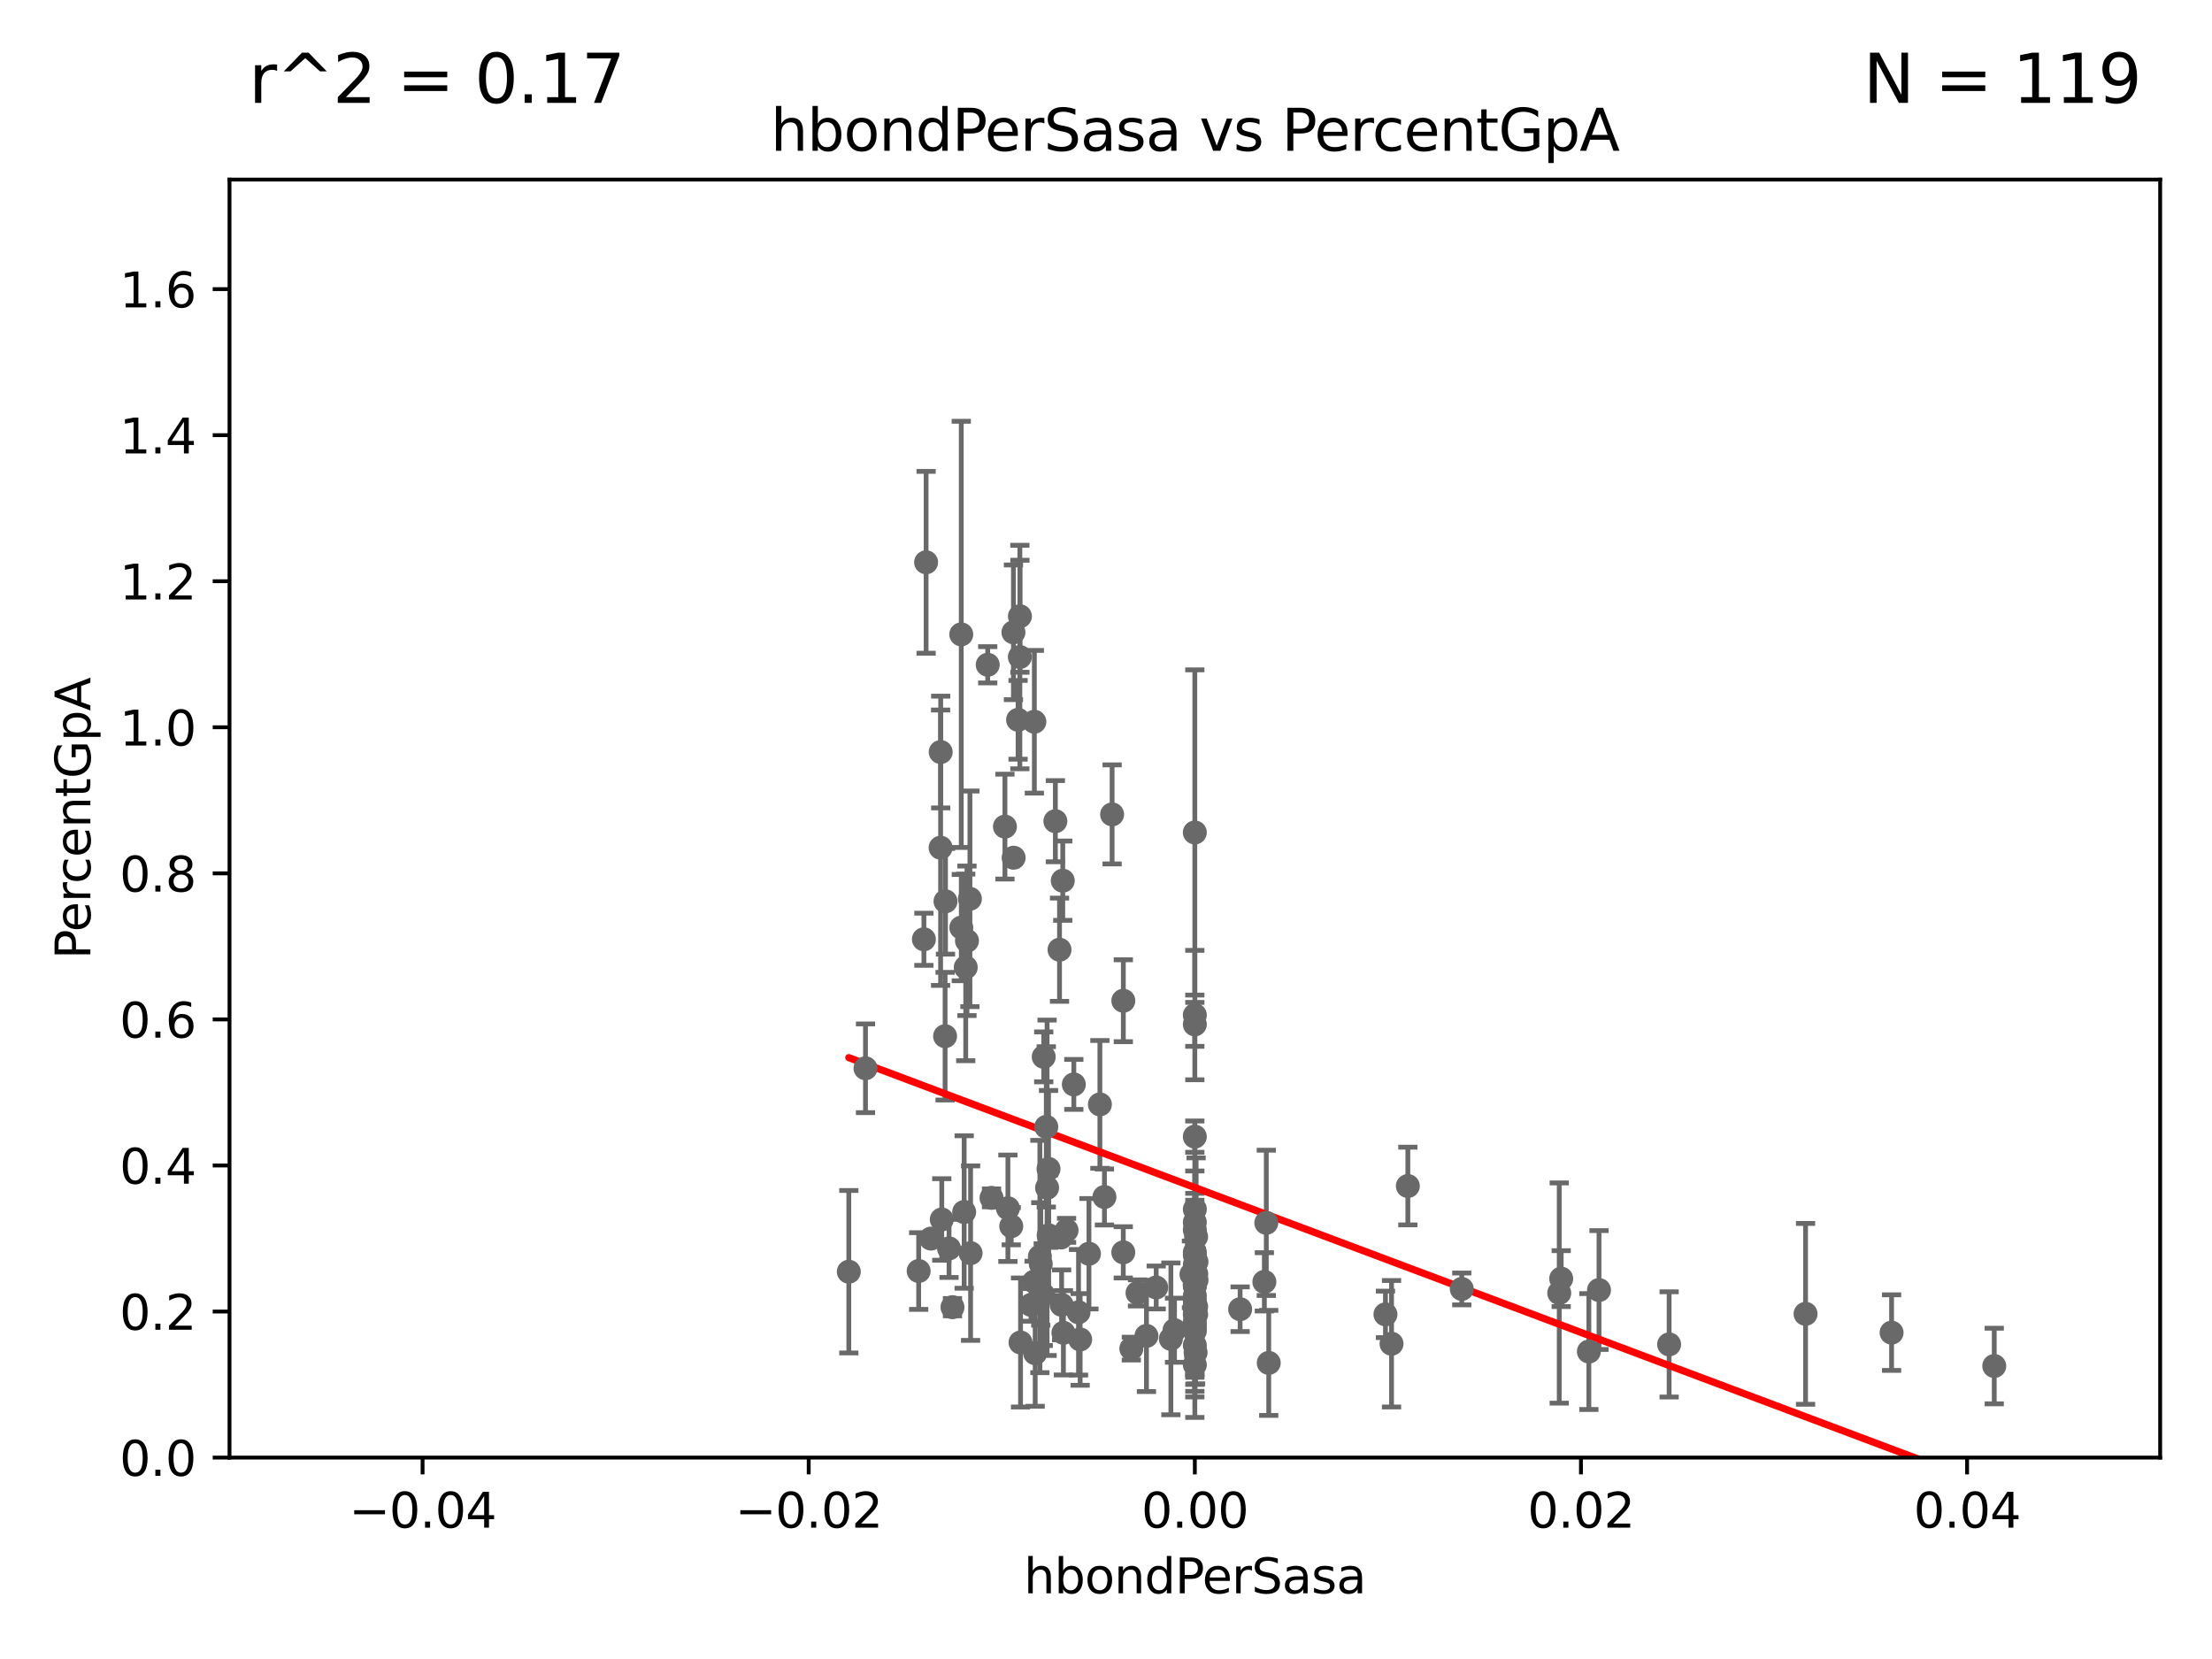 <?xml version="1.0" encoding="utf-8" standalone="no"?>
<!DOCTYPE svg PUBLIC "-//W3C//DTD SVG 1.1//EN"
  "http://www.w3.org/Graphics/SVG/1.1/DTD/svg11.dtd">
<svg xmlns:xlink="http://www.w3.org/1999/xlink" width="460.8pt" height="345.6pt" viewBox="0 0 460.8 345.6" xmlns="http://www.w3.org/2000/svg" version="1.1">
 <defs>
  <style type="text/css">*{stroke-linejoin: round; stroke-linecap: butt}</style>
 </defs>
 <g id="figure_1">
  <g id="patch_1">
   <path d="M 0 345.6 
L 460.8 345.6 
L 460.8 0 
L 0 0 
z
" style="fill: #ffffff"/>
  </g>
  <g id="axes_1">
   <g id="patch_2">
    <path d="M 47.81 303.64 
L 450 303.64 
L 450 37.411 
L 47.81 37.411 
z
" style="fill: #ffffff"/>
   </g>
   <g id="PathCollection_1">
    <defs>
     <path id="m91dcc421cf" d="M 0 1.118 
C 0.297 1.118 0.581 1 0.791 0.791 
C 1 0.581 1.118 0.297 1.118 0 
C 1.118 -0.297 1 -0.581 0.791 -0.791 
C 0.581 -1 0.297 -1.118 0 -1.118 
C -0.297 -1.118 -0.581 -1 -0.791 -0.791 
C -1 -0.581 -1.118 -0.297 -1.118 0 
C -1.118 0.297 -1 0.581 -0.791 0.791 
C -0.581 1 -0.297 1.118 0 1.118 
z
" style="stroke: #696969"/>
    </defs>
    <g clip-path="url(#p8cdd7554ad)">
     <use xlink:href="#m91dcc421cf" x="248.905" y="251.924" style="fill: #696969; stroke: #696969"/>
     <use xlink:href="#m91dcc421cf" x="202.054" y="187.24" style="fill: #696969; stroke: #696969"/>
     <use xlink:href="#m91dcc421cf" x="249.175" y="273.817" style="fill: #696969; stroke: #696969"/>
     <use xlink:href="#m91dcc421cf" x="230.076" y="249.355" style="fill: #696969; stroke: #696969"/>
     <use xlink:href="#m91dcc421cf" x="226.85" y="261.175" style="fill: #696969; stroke: #696969"/>
     <use xlink:href="#m91dcc421cf" x="212.457" y="136.872" style="fill: #696969; stroke: #696969"/>
     <use xlink:href="#m91dcc421cf" x="218.128" y="247.439" style="fill: #696969; stroke: #696969"/>
     <use xlink:href="#m91dcc421cf" x="225.015" y="279.03" style="fill: #696969; stroke: #696969"/>
     <use xlink:href="#m91dcc421cf" x="216.811" y="263.307" style="fill: #696969; stroke: #696969"/>
     <use xlink:href="#m91dcc421cf" x="180.299" y="222.541" style="fill: #696969; stroke: #696969"/>
     <use xlink:href="#m91dcc421cf" x="229.128" y="230.066" style="fill: #696969; stroke: #696969"/>
     <use xlink:href="#m91dcc421cf" x="212.598" y="279.665" style="fill: #696969; stroke: #696969"/>
     <use xlink:href="#m91dcc421cf" x="221.529" y="277.647" style="fill: #696969; stroke: #696969"/>
     <use xlink:href="#m91dcc421cf" x="325.226" y="266.36" style="fill: #696969; stroke: #696969"/>
     <use xlink:href="#m91dcc421cf" x="248.905" y="276.916" style="fill: #696969; stroke: #696969"/>
     <use xlink:href="#m91dcc421cf" x="248.905" y="275.444" style="fill: #696969; stroke: #696969"/>
     <use xlink:href="#m91dcc421cf" x="248.905" y="276.032" style="fill: #696969; stroke: #696969"/>
     <use xlink:href="#m91dcc421cf" x="220.719" y="197.843" style="fill: #696969; stroke: #696969"/>
     <use xlink:href="#m91dcc421cf" x="217.428" y="220.164" style="fill: #696969; stroke: #696969"/>
     <use xlink:href="#m91dcc421cf" x="176.824" y="264.922" style="fill: #696969; stroke: #696969"/>
     <use xlink:href="#m91dcc421cf" x="293.28" y="247.07" style="fill: #696969; stroke: #696969"/>
     <use xlink:href="#m91dcc421cf" x="217.961" y="234.746" style="fill: #696969; stroke: #696969"/>
     <use xlink:href="#m91dcc421cf" x="248.905" y="267.931" style="fill: #696969; stroke: #696969"/>
     <use xlink:href="#m91dcc421cf" x="193.934" y="258.022" style="fill: #696969; stroke: #696969"/>
     <use xlink:href="#m91dcc421cf" x="236.965" y="269.341" style="fill: #696969; stroke: #696969"/>
     <use xlink:href="#m91dcc421cf" x="248.71" y="276.483" style="fill: #696969; stroke: #696969"/>
     <use xlink:href="#m91dcc421cf" x="304.515" y="268.51" style="fill: #696969; stroke: #696969"/>
     <use xlink:href="#m91dcc421cf" x="195.944" y="176.593" style="fill: #696969; stroke: #696969"/>
     <use xlink:href="#m91dcc421cf" x="195.965" y="156.663" style="fill: #696969; stroke: #696969"/>
     <use xlink:href="#m91dcc421cf" x="211.119" y="131.722" style="fill: #696969; stroke: #696969"/>
     <use xlink:href="#m91dcc421cf" x="221.393" y="183.463" style="fill: #696969; stroke: #696969"/>
     <use xlink:href="#m91dcc421cf" x="248.905" y="265.857" style="fill: #696969; stroke: #696969"/>
     <use xlink:href="#m91dcc421cf" x="218.427" y="243.506" style="fill: #696969; stroke: #696969"/>
     <use xlink:href="#m91dcc421cf" x="218.455" y="257.335" style="fill: #696969; stroke: #696969"/>
     <use xlink:href="#m91dcc421cf" x="200.248" y="132.151" style="fill: #696969; stroke: #696969"/>
     <use xlink:href="#m91dcc421cf" x="205.76" y="138.483" style="fill: #696969; stroke: #696969"/>
     <use xlink:href="#m91dcc421cf" x="212.47" y="128.379" style="fill: #696969; stroke: #696969"/>
     <use xlink:href="#m91dcc421cf" x="214.78" y="271.833" style="fill: #696969; stroke: #696969"/>
     <use xlink:href="#m91dcc421cf" x="191.377" y="264.777" style="fill: #696969; stroke: #696969"/>
     <use xlink:href="#m91dcc421cf" x="222.187" y="256.302" style="fill: #696969; stroke: #696969"/>
     <use xlink:href="#m91dcc421cf" x="201.18" y="201.527" style="fill: #696969; stroke: #696969"/>
     <use xlink:href="#m91dcc421cf" x="244.673" y="277.107" style="fill: #696969; stroke: #696969"/>
     <use xlink:href="#m91dcc421cf" x="234.001" y="260.887" style="fill: #696969; stroke: #696969"/>
     <use xlink:href="#m91dcc421cf" x="240.859" y="268.204" style="fill: #696969; stroke: #696969"/>
     <use xlink:href="#m91dcc421cf" x="221.027" y="257.791" style="fill: #696969; stroke: #696969"/>
     <use xlink:href="#m91dcc421cf" x="263.391" y="267.032" style="fill: #696969; stroke: #696969"/>
     <use xlink:href="#m91dcc421cf" x="263.793" y="254.738" style="fill: #696969; stroke: #696969"/>
     <use xlink:href="#m91dcc421cf" x="264.302" y="283.915" style="fill: #696969; stroke: #696969"/>
     <use xlink:href="#m91dcc421cf" x="206.552" y="249.537" style="fill: #696969; stroke: #696969"/>
     <use xlink:href="#m91dcc421cf" x="215.649" y="281.906" style="fill: #696969; stroke: #696969"/>
     <use xlink:href="#m91dcc421cf" x="219.854" y="171.067" style="fill: #696969; stroke: #696969"/>
     <use xlink:href="#m91dcc421cf" x="221.154" y="271.823" style="fill: #696969; stroke: #696969"/>
     <use xlink:href="#m91dcc421cf" x="192.465" y="195.67" style="fill: #696969; stroke: #696969"/>
     <use xlink:href="#m91dcc421cf" x="224.678" y="273.375" style="fill: #696969; stroke: #696969"/>
     <use xlink:href="#m91dcc421cf" x="200.854" y="252.484" style="fill: #696969; stroke: #696969"/>
     <use xlink:href="#m91dcc421cf" x="248.905" y="263.444" style="fill: #696969; stroke: #696969"/>
     <use xlink:href="#m91dcc421cf" x="216.626" y="261.758" style="fill: #696969; stroke: #696969"/>
     <use xlink:href="#m91dcc421cf" x="234.01" y="208.472" style="fill: #696969; stroke: #696969"/>
     <use xlink:href="#m91dcc421cf" x="258.341" y="272.73" style="fill: #696969; stroke: #696969"/>
     <use xlink:href="#m91dcc421cf" x="211.159" y="178.676" style="fill: #696969; stroke: #696969"/>
     <use xlink:href="#m91dcc421cf" x="209.347" y="172.198" style="fill: #696969; stroke: #696969"/>
     <use xlink:href="#m91dcc421cf" x="209.964" y="251.699" style="fill: #696969; stroke: #696969"/>
     <use xlink:href="#m91dcc421cf" x="198.419" y="272.314" style="fill: #696969; stroke: #696969"/>
     <use xlink:href="#m91dcc421cf" x="215.426" y="266.987" style="fill: #696969; stroke: #696969"/>
     <use xlink:href="#m91dcc421cf" x="248.905" y="267.442" style="fill: #696969; stroke: #696969"/>
     <use xlink:href="#m91dcc421cf" x="248.204" y="265.47" style="fill: #696969; stroke: #696969"/>
     <use xlink:href="#m91dcc421cf" x="248.905" y="280.252" style="fill: #696969; stroke: #696969"/>
     <use xlink:href="#m91dcc421cf" x="249.251" y="262.862" style="fill: #696969; stroke: #696969"/>
     <use xlink:href="#m91dcc421cf" x="249.066" y="281.76" style="fill: #696969; stroke: #696969"/>
     <use xlink:href="#m91dcc421cf" x="231.673" y="169.654" style="fill: #696969; stroke: #696969"/>
     <use xlink:href="#m91dcc421cf" x="330.991" y="281.553" style="fill: #696969; stroke: #696969"/>
     <use xlink:href="#m91dcc421cf" x="248.905" y="273.702" style="fill: #696969; stroke: #696969"/>
     <use xlink:href="#m91dcc421cf" x="210.661" y="255.442" style="fill: #696969; stroke: #696969"/>
     <use xlink:href="#m91dcc421cf" x="238.827" y="278.294" style="fill: #696969; stroke: #696969"/>
     <use xlink:href="#m91dcc421cf" x="288.616" y="273.807" style="fill: #696969; stroke: #696969"/>
     <use xlink:href="#m91dcc421cf" x="202.191" y="261.052" style="fill: #696969; stroke: #696969"/>
     <use xlink:href="#m91dcc421cf" x="289.882" y="279.928" style="fill: #696969; stroke: #696969"/>
     <use xlink:href="#m91dcc421cf" x="248.905" y="256.186" style="fill: #696969; stroke: #696969"/>
     <use xlink:href="#m91dcc421cf" x="248.905" y="213.398" style="fill: #696969; stroke: #696969"/>
     <use xlink:href="#m91dcc421cf" x="201.438" y="195.986" style="fill: #696969; stroke: #696969"/>
     <use xlink:href="#m91dcc421cf" x="249.198" y="265.375" style="fill: #696969; stroke: #696969"/>
     <use xlink:href="#m91dcc421cf" x="248.905" y="266.659" style="fill: #696969; stroke: #696969"/>
     <use xlink:href="#m91dcc421cf" x="248.905" y="260.885" style="fill: #696969; stroke: #696969"/>
     <use xlink:href="#m91dcc421cf" x="394.052" y="277.611" style="fill: #696969; stroke: #696969"/>
     <use xlink:href="#m91dcc421cf" x="248.905" y="271.695" style="fill: #696969; stroke: #696969"/>
     <use xlink:href="#m91dcc421cf" x="243.915" y="278.911" style="fill: #696969; stroke: #696969"/>
     <use xlink:href="#m91dcc421cf" x="248.905" y="254.611" style="fill: #696969; stroke: #696969"/>
     <use xlink:href="#m91dcc421cf" x="248.905" y="269.978" style="fill: #696969; stroke: #696969"/>
     <use xlink:href="#m91dcc421cf" x="347.708" y="280.062" style="fill: #696969; stroke: #696969"/>
     <use xlink:href="#m91dcc421cf" x="192.925" y="117.137" style="fill: #696969; stroke: #696969"/>
     <use xlink:href="#m91dcc421cf" x="248.905" y="261.473" style="fill: #696969; stroke: #696969"/>
     <use xlink:href="#m91dcc421cf" x="249.255" y="266.665" style="fill: #696969; stroke: #696969"/>
     <use xlink:href="#m91dcc421cf" x="196.964" y="187.762" style="fill: #696969; stroke: #696969"/>
     <use xlink:href="#m91dcc421cf" x="248.905" y="272.552" style="fill: #696969; stroke: #696969"/>
     <use xlink:href="#m91dcc421cf" x="376.131" y="273.698" style="fill: #696969; stroke: #696969"/>
     <use xlink:href="#m91dcc421cf" x="490.457" y="275.425" style="fill: #696969; stroke: #696969"/>
     <use xlink:href="#m91dcc421cf" x="333.103" y="268.738" style="fill: #696969; stroke: #696969"/>
     <use xlink:href="#m91dcc421cf" x="200.257" y="193.237" style="fill: #696969; stroke: #696969"/>
     <use xlink:href="#m91dcc421cf" x="217.327" y="269.701" style="fill: #696969; stroke: #696969"/>
     <use xlink:href="#m91dcc421cf" x="196.19" y="254.036" style="fill: #696969; stroke: #696969"/>
     <use xlink:href="#m91dcc421cf" x="212.083" y="149.949" style="fill: #696969; stroke: #696969"/>
     <use xlink:href="#m91dcc421cf" x="248.905" y="273.883" style="fill: #696969; stroke: #696969"/>
     <use xlink:href="#m91dcc421cf" x="215.478" y="150.353" style="fill: #696969; stroke: #696969"/>
     <use xlink:href="#m91dcc421cf" x="196.88" y="215.856" style="fill: #696969; stroke: #696969"/>
     <use xlink:href="#m91dcc421cf" x="248.905" y="284.315" style="fill: #696969; stroke: #696969"/>
     <use xlink:href="#m91dcc421cf" x="197.702" y="260.062" style="fill: #696969; stroke: #696969"/>
     <use xlink:href="#m91dcc421cf" x="415.439" y="284.567" style="fill: #696969; stroke: #696969"/>
     <use xlink:href="#m91dcc421cf" x="248.905" y="270.907" style="fill: #696969; stroke: #696969"/>
     <use xlink:href="#m91dcc421cf" x="248.905" y="211.459" style="fill: #696969; stroke: #696969"/>
     <use xlink:href="#m91dcc421cf" x="235.679" y="280.941" style="fill: #696969; stroke: #696969"/>
     <use xlink:href="#m91dcc421cf" x="249.175" y="272.193" style="fill: #696969; stroke: #696969"/>
     <use xlink:href="#m91dcc421cf" x="248.905" y="173.419" style="fill: #696969; stroke: #696969"/>
     <use xlink:href="#m91dcc421cf" x="248.905" y="267.765" style="fill: #696969; stroke: #696969"/>
     <use xlink:href="#m91dcc421cf" x="248.905" y="236.78" style="fill: #696969; stroke: #696969"/>
     <use xlink:href="#m91dcc421cf" x="248.905" y="277.259" style="fill: #696969; stroke: #696969"/>
     <use xlink:href="#m91dcc421cf" x="324.818" y="269.36" style="fill: #696969; stroke: #696969"/>
     <use xlink:href="#m91dcc421cf" x="248.905" y="267.476" style="fill: #696969; stroke: #696969"/>
     <use xlink:href="#m91dcc421cf" x="249.174" y="257.632" style="fill: #696969; stroke: #696969"/>
     <use xlink:href="#m91dcc421cf" x="223.698" y="225.906" style="fill: #696969; stroke: #696969"/>
    </g>
   </g>
   <g id="matplotlib.axis_1">
    <g id="xtick_1">
     <g id="line2d_1">
      <defs>
       <path id="m547bedace8" d="M 0 0 
L 0 3.5 
" style="stroke: #000000; stroke-width: 0.8"/>
      </defs>
      <g>
       <use xlink:href="#m547bedace8" x="88.029" y="303.64" style="stroke: #000000; stroke-width: 0.8"/>
      </g>
     </g>
     <g id="text_1">
      <!-- −0.04 -->
      <g transform="translate(72.706 318.238)scale(0.1 -0.1)">
       <defs>
        <path id="DejaVuSans-2212" d="M 678 2272 
L 4684 2272 
L 4684 1741 
L 678 1741 
L 678 2272 
z
" transform="scale(0.016)"/>
        <path id="DejaVuSans-30" d="M 2034 4250 
Q 1547 4250 1301 3770 
Q 1056 3291 1056 2328 
Q 1056 1369 1301 889 
Q 1547 409 2034 409 
Q 2525 409 2770 889 
Q 3016 1369 3016 2328 
Q 3016 3291 2770 3770 
Q 2525 4250 2034 4250 
z
M 2034 4750 
Q 2819 4750 3233 4129 
Q 3647 3509 3647 2328 
Q 3647 1150 3233 529 
Q 2819 -91 2034 -91 
Q 1250 -91 836 529 
Q 422 1150 422 2328 
Q 422 3509 836 4129 
Q 1250 4750 2034 4750 
z
" transform="scale(0.016)"/>
        <path id="DejaVuSans-2e" d="M 684 794 
L 1344 794 
L 1344 0 
L 684 0 
L 684 794 
z
" transform="scale(0.016)"/>
        <path id="DejaVuSans-34" d="M 2419 4116 
L 825 1625 
L 2419 1625 
L 2419 4116 
z
M 2253 4666 
L 3047 4666 
L 3047 1625 
L 3713 1625 
L 3713 1100 
L 3047 1100 
L 3047 0 
L 2419 0 
L 2419 1100 
L 313 1100 
L 313 1709 
L 2253 4666 
z
" transform="scale(0.016)"/>
       </defs>
       <use xlink:href="#DejaVuSans-2212"/>
       <use xlink:href="#DejaVuSans-30" x="83.789"/>
       <use xlink:href="#DejaVuSans-2e" x="147.412"/>
       <use xlink:href="#DejaVuSans-30" x="179.199"/>
       <use xlink:href="#DejaVuSans-34" x="242.822"/>
      </g>
     </g>
    </g>
    <g id="xtick_2">
     <g id="line2d_2">
      <g>
       <use xlink:href="#m547bedace8" x="168.467" y="303.64" style="stroke: #000000; stroke-width: 0.8"/>
      </g>
     </g>
     <g id="text_2">
      <!-- −0.02 -->
      <g transform="translate(153.144 318.238)scale(0.1 -0.1)">
       <defs>
        <path id="DejaVuSans-32" d="M 1228 531 
L 3431 531 
L 3431 0 
L 469 0 
L 469 531 
Q 828 903 1448 1529 
Q 2069 2156 2228 2338 
Q 2531 2678 2651 2914 
Q 2772 3150 2772 3378 
Q 2772 3750 2511 3984 
Q 2250 4219 1831 4219 
Q 1534 4219 1204 4116 
Q 875 4013 500 3803 
L 500 4441 
Q 881 4594 1212 4672 
Q 1544 4750 1819 4750 
Q 2544 4750 2975 4387 
Q 3406 4025 3406 3419 
Q 3406 3131 3298 2873 
Q 3191 2616 2906 2266 
Q 2828 2175 2409 1742 
Q 1991 1309 1228 531 
z
" transform="scale(0.016)"/>
       </defs>
       <use xlink:href="#DejaVuSans-2212"/>
       <use xlink:href="#DejaVuSans-30" x="83.789"/>
       <use xlink:href="#DejaVuSans-2e" x="147.412"/>
       <use xlink:href="#DejaVuSans-30" x="179.199"/>
       <use xlink:href="#DejaVuSans-32" x="242.822"/>
      </g>
     </g>
    </g>
    <g id="xtick_3">
     <g id="line2d_3">
      <g>
       <use xlink:href="#m547bedace8" x="248.905" y="303.64" style="stroke: #000000; stroke-width: 0.8"/>
      </g>
     </g>
     <g id="text_3">
      <!-- 0.00 -->
      <g transform="translate(237.772 318.238)scale(0.1 -0.1)">
       <use xlink:href="#DejaVuSans-30"/>
       <use xlink:href="#DejaVuSans-2e" x="63.623"/>
       <use xlink:href="#DejaVuSans-30" x="95.41"/>
       <use xlink:href="#DejaVuSans-30" x="159.033"/>
      </g>
     </g>
    </g>
    <g id="xtick_4">
     <g id="line2d_4">
      <g>
       <use xlink:href="#m547bedace8" x="329.343" y="303.64" style="stroke: #000000; stroke-width: 0.8"/>
      </g>
     </g>
     <g id="text_4">
      <!-- 0.02 -->
      <g transform="translate(318.21 318.238)scale(0.1 -0.1)">
       <use xlink:href="#DejaVuSans-30"/>
       <use xlink:href="#DejaVuSans-2e" x="63.623"/>
       <use xlink:href="#DejaVuSans-30" x="95.41"/>
       <use xlink:href="#DejaVuSans-32" x="159.033"/>
      </g>
     </g>
    </g>
    <g id="xtick_5">
     <g id="line2d_5">
      <g>
       <use xlink:href="#m547bedace8" x="409.781" y="303.64" style="stroke: #000000; stroke-width: 0.8"/>
      </g>
     </g>
     <g id="text_5">
      <!-- 0.04 -->
      <g transform="translate(398.648 318.238)scale(0.1 -0.1)">
       <use xlink:href="#DejaVuSans-30"/>
       <use xlink:href="#DejaVuSans-2e" x="63.623"/>
       <use xlink:href="#DejaVuSans-30" x="95.41"/>
       <use xlink:href="#DejaVuSans-34" x="159.033"/>
      </g>
     </g>
    </g>
    <g id="text_6">
     <!-- hbondPerSasa -->
     <g transform="translate(213.287 331.917)scale(0.1 -0.1)">
      <defs>
       <path id="DejaVuSans-68" d="M 3513 2113 
L 3513 0 
L 2938 0 
L 2938 2094 
Q 2938 2591 2744 2837 
Q 2550 3084 2163 3084 
Q 1697 3084 1428 2787 
Q 1159 2491 1159 1978 
L 1159 0 
L 581 0 
L 581 4863 
L 1159 4863 
L 1159 2956 
Q 1366 3272 1645 3428 
Q 1925 3584 2291 3584 
Q 2894 3584 3203 3211 
Q 3513 2838 3513 2113 
z
" transform="scale(0.016)"/>
       <path id="DejaVuSans-62" d="M 3116 1747 
Q 3116 2381 2855 2742 
Q 2594 3103 2138 3103 
Q 1681 3103 1420 2742 
Q 1159 2381 1159 1747 
Q 1159 1113 1420 752 
Q 1681 391 2138 391 
Q 2594 391 2855 752 
Q 3116 1113 3116 1747 
z
M 1159 2969 
Q 1341 3281 1617 3432 
Q 1894 3584 2278 3584 
Q 2916 3584 3314 3078 
Q 3713 2572 3713 1747 
Q 3713 922 3314 415 
Q 2916 -91 2278 -91 
Q 1894 -91 1617 61 
Q 1341 213 1159 525 
L 1159 0 
L 581 0 
L 581 4863 
L 1159 4863 
L 1159 2969 
z
" transform="scale(0.016)"/>
       <path id="DejaVuSans-6f" d="M 1959 3097 
Q 1497 3097 1228 2736 
Q 959 2375 959 1747 
Q 959 1119 1226 758 
Q 1494 397 1959 397 
Q 2419 397 2687 759 
Q 2956 1122 2956 1747 
Q 2956 2369 2687 2733 
Q 2419 3097 1959 3097 
z
M 1959 3584 
Q 2709 3584 3137 3096 
Q 3566 2609 3566 1747 
Q 3566 888 3137 398 
Q 2709 -91 1959 -91 
Q 1206 -91 779 398 
Q 353 888 353 1747 
Q 353 2609 779 3096 
Q 1206 3584 1959 3584 
z
" transform="scale(0.016)"/>
       <path id="DejaVuSans-6e" d="M 3513 2113 
L 3513 0 
L 2938 0 
L 2938 2094 
Q 2938 2591 2744 2837 
Q 2550 3084 2163 3084 
Q 1697 3084 1428 2787 
Q 1159 2491 1159 1978 
L 1159 0 
L 581 0 
L 581 3500 
L 1159 3500 
L 1159 2956 
Q 1366 3272 1645 3428 
Q 1925 3584 2291 3584 
Q 2894 3584 3203 3211 
Q 3513 2838 3513 2113 
z
" transform="scale(0.016)"/>
       <path id="DejaVuSans-64" d="M 2906 2969 
L 2906 4863 
L 3481 4863 
L 3481 0 
L 2906 0 
L 2906 525 
Q 2725 213 2448 61 
Q 2172 -91 1784 -91 
Q 1150 -91 751 415 
Q 353 922 353 1747 
Q 353 2572 751 3078 
Q 1150 3584 1784 3584 
Q 2172 3584 2448 3432 
Q 2725 3281 2906 2969 
z
M 947 1747 
Q 947 1113 1208 752 
Q 1469 391 1925 391 
Q 2381 391 2643 752 
Q 2906 1113 2906 1747 
Q 2906 2381 2643 2742 
Q 2381 3103 1925 3103 
Q 1469 3103 1208 2742 
Q 947 2381 947 1747 
z
" transform="scale(0.016)"/>
       <path id="DejaVuSans-50" d="M 1259 4147 
L 1259 2394 
L 2053 2394 
Q 2494 2394 2734 2622 
Q 2975 2850 2975 3272 
Q 2975 3691 2734 3919 
Q 2494 4147 2053 4147 
L 1259 4147 
z
M 628 4666 
L 2053 4666 
Q 2838 4666 3239 4311 
Q 3641 3956 3641 3272 
Q 3641 2581 3239 2228 
Q 2838 1875 2053 1875 
L 1259 1875 
L 1259 0 
L 628 0 
L 628 4666 
z
" transform="scale(0.016)"/>
       <path id="DejaVuSans-65" d="M 3597 1894 
L 3597 1613 
L 953 1613 
Q 991 1019 1311 708 
Q 1631 397 2203 397 
Q 2534 397 2845 478 
Q 3156 559 3463 722 
L 3463 178 
Q 3153 47 2828 -22 
Q 2503 -91 2169 -91 
Q 1331 -91 842 396 
Q 353 884 353 1716 
Q 353 2575 817 3079 
Q 1281 3584 2069 3584 
Q 2775 3584 3186 3129 
Q 3597 2675 3597 1894 
z
M 3022 2063 
Q 3016 2534 2758 2815 
Q 2500 3097 2075 3097 
Q 1594 3097 1305 2825 
Q 1016 2553 972 2059 
L 3022 2063 
z
" transform="scale(0.016)"/>
       <path id="DejaVuSans-72" d="M 2631 2963 
Q 2534 3019 2420 3045 
Q 2306 3072 2169 3072 
Q 1681 3072 1420 2755 
Q 1159 2438 1159 1844 
L 1159 0 
L 581 0 
L 581 3500 
L 1159 3500 
L 1159 2956 
Q 1341 3275 1631 3429 
Q 1922 3584 2338 3584 
Q 2397 3584 2469 3576 
Q 2541 3569 2628 3553 
L 2631 2963 
z
" transform="scale(0.016)"/>
       <path id="DejaVuSans-53" d="M 3425 4513 
L 3425 3897 
Q 3066 4069 2747 4153 
Q 2428 4238 2131 4238 
Q 1616 4238 1336 4038 
Q 1056 3838 1056 3469 
Q 1056 3159 1242 3001 
Q 1428 2844 1947 2747 
L 2328 2669 
Q 3034 2534 3370 2195 
Q 3706 1856 3706 1288 
Q 3706 609 3251 259 
Q 2797 -91 1919 -91 
Q 1588 -91 1214 -16 
Q 841 59 441 206 
L 441 856 
Q 825 641 1194 531 
Q 1563 422 1919 422 
Q 2459 422 2753 634 
Q 3047 847 3047 1241 
Q 3047 1584 2836 1778 
Q 2625 1972 2144 2069 
L 1759 2144 
Q 1053 2284 737 2584 
Q 422 2884 422 3419 
Q 422 4038 858 4394 
Q 1294 4750 2059 4750 
Q 2388 4750 2728 4690 
Q 3069 4631 3425 4513 
z
" transform="scale(0.016)"/>
       <path id="DejaVuSans-61" d="M 2194 1759 
Q 1497 1759 1228 1600 
Q 959 1441 959 1056 
Q 959 750 1161 570 
Q 1363 391 1709 391 
Q 2188 391 2477 730 
Q 2766 1069 2766 1631 
L 2766 1759 
L 2194 1759 
z
M 3341 1997 
L 3341 0 
L 2766 0 
L 2766 531 
Q 2569 213 2275 61 
Q 1981 -91 1556 -91 
Q 1019 -91 701 211 
Q 384 513 384 1019 
Q 384 1609 779 1909 
Q 1175 2209 1959 2209 
L 2766 2209 
L 2766 2266 
Q 2766 2663 2505 2880 
Q 2244 3097 1772 3097 
Q 1472 3097 1187 3025 
Q 903 2953 641 2809 
L 641 3341 
Q 956 3463 1253 3523 
Q 1550 3584 1831 3584 
Q 2591 3584 2966 3190 
Q 3341 2797 3341 1997 
z
" transform="scale(0.016)"/>
       <path id="DejaVuSans-73" d="M 2834 3397 
L 2834 2853 
Q 2591 2978 2328 3040 
Q 2066 3103 1784 3103 
Q 1356 3103 1142 2972 
Q 928 2841 928 2578 
Q 928 2378 1081 2264 
Q 1234 2150 1697 2047 
L 1894 2003 
Q 2506 1872 2764 1633 
Q 3022 1394 3022 966 
Q 3022 478 2636 193 
Q 2250 -91 1575 -91 
Q 1294 -91 989 -36 
Q 684 19 347 128 
L 347 722 
Q 666 556 975 473 
Q 1284 391 1588 391 
Q 1994 391 2212 530 
Q 2431 669 2431 922 
Q 2431 1156 2273 1281 
Q 2116 1406 1581 1522 
L 1381 1569 
Q 847 1681 609 1914 
Q 372 2147 372 2553 
Q 372 3047 722 3315 
Q 1072 3584 1716 3584 
Q 2034 3584 2315 3537 
Q 2597 3491 2834 3397 
z
" transform="scale(0.016)"/>
      </defs>
      <use xlink:href="#DejaVuSans-68"/>
      <use xlink:href="#DejaVuSans-62" x="63.379"/>
      <use xlink:href="#DejaVuSans-6f" x="126.855"/>
      <use xlink:href="#DejaVuSans-6e" x="188.037"/>
      <use xlink:href="#DejaVuSans-64" x="251.416"/>
      <use xlink:href="#DejaVuSans-50" x="314.893"/>
      <use xlink:href="#DejaVuSans-65" x="371.57"/>
      <use xlink:href="#DejaVuSans-72" x="433.094"/>
      <use xlink:href="#DejaVuSans-53" x="474.207"/>
      <use xlink:href="#DejaVuSans-61" x="537.684"/>
      <use xlink:href="#DejaVuSans-73" x="598.963"/>
      <use xlink:href="#DejaVuSans-61" x="651.062"/>
     </g>
    </g>
   </g>
   <g id="matplotlib.axis_2">
    <g id="ytick_1">
     <g id="line2d_6">
      <defs>
       <path id="m6451254b3a" d="M 0 0 
L -3.5 0 
" style="stroke: #000000; stroke-width: 0.8"/>
      </defs>
      <g>
       <use xlink:href="#m6451254b3a" x="47.81" y="303.64" style="stroke: #000000; stroke-width: 0.8"/>
      </g>
     </g>
     <g id="text_7">
      <!-- 0.0 -->
      <g transform="translate(24.907 307.439)scale(0.1 -0.1)">
       <use xlink:href="#DejaVuSans-30"/>
       <use xlink:href="#DejaVuSans-2e" x="63.623"/>
       <use xlink:href="#DejaVuSans-30" x="95.41"/>
      </g>
     </g>
    </g>
    <g id="ytick_2">
     <g id="line2d_7">
      <g>
       <use xlink:href="#m6451254b3a" x="47.81" y="273.214" style="stroke: #000000; stroke-width: 0.8"/>
      </g>
     </g>
     <g id="text_8">
      <!-- 0.2 -->
      <g transform="translate(24.907 277.013)scale(0.1 -0.1)">
       <use xlink:href="#DejaVuSans-30"/>
       <use xlink:href="#DejaVuSans-2e" x="63.623"/>
       <use xlink:href="#DejaVuSans-32" x="95.41"/>
      </g>
     </g>
    </g>
    <g id="ytick_3">
     <g id="line2d_8">
      <g>
       <use xlink:href="#m6451254b3a" x="47.81" y="242.788" style="stroke: #000000; stroke-width: 0.8"/>
      </g>
     </g>
     <g id="text_9">
      <!-- 0.4 -->
      <g transform="translate(24.907 246.587)scale(0.1 -0.1)">
       <use xlink:href="#DejaVuSans-30"/>
       <use xlink:href="#DejaVuSans-2e" x="63.623"/>
       <use xlink:href="#DejaVuSans-34" x="95.41"/>
      </g>
     </g>
    </g>
    <g id="ytick_4">
     <g id="line2d_9">
      <g>
       <use xlink:href="#m6451254b3a" x="47.81" y="212.362" style="stroke: #000000; stroke-width: 0.8"/>
      </g>
     </g>
     <g id="text_10">
      <!-- 0.6 -->
      <g transform="translate(24.907 216.161)scale(0.1 -0.1)">
       <defs>
        <path id="DejaVuSans-36" d="M 2113 2584 
Q 1688 2584 1439 2293 
Q 1191 2003 1191 1497 
Q 1191 994 1439 701 
Q 1688 409 2113 409 
Q 2538 409 2786 701 
Q 3034 994 3034 1497 
Q 3034 2003 2786 2293 
Q 2538 2584 2113 2584 
z
M 3366 4563 
L 3366 3988 
Q 3128 4100 2886 4159 
Q 2644 4219 2406 4219 
Q 1781 4219 1451 3797 
Q 1122 3375 1075 2522 
Q 1259 2794 1537 2939 
Q 1816 3084 2150 3084 
Q 2853 3084 3261 2657 
Q 3669 2231 3669 1497 
Q 3669 778 3244 343 
Q 2819 -91 2113 -91 
Q 1303 -91 875 529 
Q 447 1150 447 2328 
Q 447 3434 972 4092 
Q 1497 4750 2381 4750 
Q 2619 4750 2861 4703 
Q 3103 4656 3366 4563 
z
" transform="scale(0.016)"/>
       </defs>
       <use xlink:href="#DejaVuSans-30"/>
       <use xlink:href="#DejaVuSans-2e" x="63.623"/>
       <use xlink:href="#DejaVuSans-36" x="95.41"/>
      </g>
     </g>
    </g>
    <g id="ytick_5">
     <g id="line2d_10">
      <g>
       <use xlink:href="#m6451254b3a" x="47.81" y="181.935" style="stroke: #000000; stroke-width: 0.8"/>
      </g>
     </g>
     <g id="text_11">
      <!-- 0.8 -->
      <g transform="translate(24.907 185.735)scale(0.1 -0.1)">
       <defs>
        <path id="DejaVuSans-38" d="M 2034 2216 
Q 1584 2216 1326 1975 
Q 1069 1734 1069 1313 
Q 1069 891 1326 650 
Q 1584 409 2034 409 
Q 2484 409 2743 651 
Q 3003 894 3003 1313 
Q 3003 1734 2745 1975 
Q 2488 2216 2034 2216 
z
M 1403 2484 
Q 997 2584 770 2862 
Q 544 3141 544 3541 
Q 544 4100 942 4425 
Q 1341 4750 2034 4750 
Q 2731 4750 3128 4425 
Q 3525 4100 3525 3541 
Q 3525 3141 3298 2862 
Q 3072 2584 2669 2484 
Q 3125 2378 3379 2068 
Q 3634 1759 3634 1313 
Q 3634 634 3220 271 
Q 2806 -91 2034 -91 
Q 1263 -91 848 271 
Q 434 634 434 1313 
Q 434 1759 690 2068 
Q 947 2378 1403 2484 
z
M 1172 3481 
Q 1172 3119 1398 2916 
Q 1625 2713 2034 2713 
Q 2441 2713 2670 2916 
Q 2900 3119 2900 3481 
Q 2900 3844 2670 4047 
Q 2441 4250 2034 4250 
Q 1625 4250 1398 4047 
Q 1172 3844 1172 3481 
z
" transform="scale(0.016)"/>
       </defs>
       <use xlink:href="#DejaVuSans-30"/>
       <use xlink:href="#DejaVuSans-2e" x="63.623"/>
       <use xlink:href="#DejaVuSans-38" x="95.41"/>
      </g>
     </g>
    </g>
    <g id="ytick_6">
     <g id="line2d_11">
      <g>
       <use xlink:href="#m6451254b3a" x="47.81" y="151.509" style="stroke: #000000; stroke-width: 0.8"/>
      </g>
     </g>
     <g id="text_12">
      <!-- 1.0 -->
      <g transform="translate(24.907 155.308)scale(0.1 -0.1)">
       <defs>
        <path id="DejaVuSans-31" d="M 794 531 
L 1825 531 
L 1825 4091 
L 703 3866 
L 703 4441 
L 1819 4666 
L 2450 4666 
L 2450 531 
L 3481 531 
L 3481 0 
L 794 0 
L 794 531 
z
" transform="scale(0.016)"/>
       </defs>
       <use xlink:href="#DejaVuSans-31"/>
       <use xlink:href="#DejaVuSans-2e" x="63.623"/>
       <use xlink:href="#DejaVuSans-30" x="95.41"/>
      </g>
     </g>
    </g>
    <g id="ytick_7">
     <g id="line2d_12">
      <g>
       <use xlink:href="#m6451254b3a" x="47.81" y="121.083" style="stroke: #000000; stroke-width: 0.8"/>
      </g>
     </g>
     <g id="text_13">
      <!-- 1.2 -->
      <g transform="translate(24.907 124.882)scale(0.1 -0.1)">
       <use xlink:href="#DejaVuSans-31"/>
       <use xlink:href="#DejaVuSans-2e" x="63.623"/>
       <use xlink:href="#DejaVuSans-32" x="95.41"/>
      </g>
     </g>
    </g>
    <g id="ytick_8">
     <g id="line2d_13">
      <g>
       <use xlink:href="#m6451254b3a" x="47.81" y="90.657" style="stroke: #000000; stroke-width: 0.8"/>
      </g>
     </g>
     <g id="text_14">
      <!-- 1.4 -->
      <g transform="translate(24.907 94.456)scale(0.1 -0.1)">
       <use xlink:href="#DejaVuSans-31"/>
       <use xlink:href="#DejaVuSans-2e" x="63.623"/>
       <use xlink:href="#DejaVuSans-34" x="95.41"/>
      </g>
     </g>
    </g>
    <g id="ytick_9">
     <g id="line2d_14">
      <g>
       <use xlink:href="#m6451254b3a" x="47.81" y="60.231" style="stroke: #000000; stroke-width: 0.8"/>
      </g>
     </g>
     <g id="text_15">
      <!-- 1.6 -->
      <g transform="translate(24.907 64.03)scale(0.1 -0.1)">
       <use xlink:href="#DejaVuSans-31"/>
       <use xlink:href="#DejaVuSans-2e" x="63.623"/>
       <use xlink:href="#DejaVuSans-36" x="95.41"/>
      </g>
     </g>
    </g>
    <g id="text_16">
     <!-- PercentGpA -->
     <g transform="translate(18.827 199.802)rotate(-90)scale(0.1 -0.1)">
      <defs>
       <path id="DejaVuSans-63" d="M 3122 3366 
L 3122 2828 
Q 2878 2963 2633 3030 
Q 2388 3097 2138 3097 
Q 1578 3097 1268 2742 
Q 959 2388 959 1747 
Q 959 1106 1268 751 
Q 1578 397 2138 397 
Q 2388 397 2633 464 
Q 2878 531 3122 666 
L 3122 134 
Q 2881 22 2623 -34 
Q 2366 -91 2075 -91 
Q 1284 -91 818 406 
Q 353 903 353 1747 
Q 353 2603 823 3093 
Q 1294 3584 2113 3584 
Q 2378 3584 2631 3529 
Q 2884 3475 3122 3366 
z
" transform="scale(0.016)"/>
       <path id="DejaVuSans-74" d="M 1172 4494 
L 1172 3500 
L 2356 3500 
L 2356 3053 
L 1172 3053 
L 1172 1153 
Q 1172 725 1289 603 
Q 1406 481 1766 481 
L 2356 481 
L 2356 0 
L 1766 0 
Q 1100 0 847 248 
Q 594 497 594 1153 
L 594 3053 
L 172 3053 
L 172 3500 
L 594 3500 
L 594 4494 
L 1172 4494 
z
" transform="scale(0.016)"/>
       <path id="DejaVuSans-47" d="M 3809 666 
L 3809 1919 
L 2778 1919 
L 2778 2438 
L 4434 2438 
L 4434 434 
Q 4069 175 3628 42 
Q 3188 -91 2688 -91 
Q 1594 -91 976 548 
Q 359 1188 359 2328 
Q 359 3472 976 4111 
Q 1594 4750 2688 4750 
Q 3144 4750 3555 4637 
Q 3966 4525 4313 4306 
L 4313 3634 
Q 3963 3931 3569 4081 
Q 3175 4231 2741 4231 
Q 1884 4231 1454 3753 
Q 1025 3275 1025 2328 
Q 1025 1384 1454 906 
Q 1884 428 2741 428 
Q 3075 428 3337 486 
Q 3600 544 3809 666 
z
" transform="scale(0.016)"/>
       <path id="DejaVuSans-70" d="M 1159 525 
L 1159 -1331 
L 581 -1331 
L 581 3500 
L 1159 3500 
L 1159 2969 
Q 1341 3281 1617 3432 
Q 1894 3584 2278 3584 
Q 2916 3584 3314 3078 
Q 3713 2572 3713 1747 
Q 3713 922 3314 415 
Q 2916 -91 2278 -91 
Q 1894 -91 1617 61 
Q 1341 213 1159 525 
z
M 3116 1747 
Q 3116 2381 2855 2742 
Q 2594 3103 2138 3103 
Q 1681 3103 1420 2742 
Q 1159 2381 1159 1747 
Q 1159 1113 1420 752 
Q 1681 391 2138 391 
Q 2594 391 2855 752 
Q 3116 1113 3116 1747 
z
" transform="scale(0.016)"/>
       <path id="DejaVuSans-41" d="M 2188 4044 
L 1331 1722 
L 3047 1722 
L 2188 4044 
z
M 1831 4666 
L 2547 4666 
L 4325 0 
L 3669 0 
L 3244 1197 
L 1141 1197 
L 716 0 
L 50 0 
L 1831 4666 
z
" transform="scale(0.016)"/>
      </defs>
      <use xlink:href="#DejaVuSans-50"/>
      <use xlink:href="#DejaVuSans-65" x="56.678"/>
      <use xlink:href="#DejaVuSans-72" x="118.201"/>
      <use xlink:href="#DejaVuSans-63" x="157.064"/>
      <use xlink:href="#DejaVuSans-65" x="212.045"/>
      <use xlink:href="#DejaVuSans-6e" x="273.568"/>
      <use xlink:href="#DejaVuSans-74" x="336.947"/>
      <use xlink:href="#DejaVuSans-47" x="376.156"/>
      <use xlink:href="#DejaVuSans-70" x="453.646"/>
      <use xlink:href="#DejaVuSans-41" x="517.123"/>
     </g>
    </g>
   </g>
   <g id="LineCollection_1">
    <path d="M 248.905 255.254 
L 248.905 248.594 
" clip-path="url(#p8cdd7554ad)" style="fill: none; stroke: #696969"/>
    <path d="M 202.054 209.699 
L 202.054 164.781 
" clip-path="url(#p8cdd7554ad)" style="fill: none; stroke: #696969"/>
    <path d="M 249.175 277.282 
L 249.175 270.352 
" clip-path="url(#p8cdd7554ad)" style="fill: none; stroke: #696969"/>
    <path d="M 230.076 255.185 
L 230.076 243.525 
" clip-path="url(#p8cdd7554ad)" style="fill: none; stroke: #696969"/>
    <path d="M 226.85 272.676 
L 226.85 249.675 
" clip-path="url(#p8cdd7554ad)" style="fill: none; stroke: #696969"/>
    <path d="M 212.457 160.154 
L 212.457 113.59 
" clip-path="url(#p8cdd7554ad)" style="fill: none; stroke: #696969"/>
    <path d="M 218.128 282.373 
L 218.128 212.505 
" clip-path="url(#p8cdd7554ad)" style="fill: none; stroke: #696969"/>
    <path d="M 225.015 288.574 
L 225.015 269.485 
" clip-path="url(#p8cdd7554ad)" style="fill: none; stroke: #696969"/>
    <path d="M 216.811 276.072 
L 216.811 250.542 
" clip-path="url(#p8cdd7554ad)" style="fill: none; stroke: #696969"/>
    <path d="M 180.299 231.786 
L 180.299 213.297 
" clip-path="url(#p8cdd7554ad)" style="fill: none; stroke: #696969"/>
    <path d="M 229.128 243.38 
L 229.128 216.751 
" clip-path="url(#p8cdd7554ad)" style="fill: none; stroke: #696969"/>
    <path d="M 212.598 293.104 
L 212.598 266.226 
" clip-path="url(#p8cdd7554ad)" style="fill: none; stroke: #696969"/>
    <path d="M 221.529 286.431 
L 221.529 268.863 
" clip-path="url(#p8cdd7554ad)" style="fill: none; stroke: #696969"/>
    <path d="M 325.226 272.184 
L 325.226 260.537 
" clip-path="url(#p8cdd7554ad)" style="fill: none; stroke: #696969"/>
    <path d="M 248.905 288.398 
L 248.905 265.434 
" clip-path="url(#p8cdd7554ad)" style="fill: none; stroke: #696969"/>
    <path d="M 248.905 284.267 
L 248.905 266.62 
" clip-path="url(#p8cdd7554ad)" style="fill: none; stroke: #696969"/>
    <path d="M 248.905 283.366 
L 248.905 268.698 
" clip-path="url(#p8cdd7554ad)" style="fill: none; stroke: #696969"/>
    <path d="M 220.719 208.591 
L 220.719 187.095 
" clip-path="url(#p8cdd7554ad)" style="fill: none; stroke: #696969"/>
    <path d="M 217.428 225.363 
L 217.428 214.965 
" clip-path="url(#p8cdd7554ad)" style="fill: none; stroke: #696969"/>
    <path d="M 176.824 281.841 
L 176.824 248.004 
" clip-path="url(#p8cdd7554ad)" style="fill: none; stroke: #696969"/>
    <path d="M 293.28 255.164 
L 293.28 238.976 
" clip-path="url(#p8cdd7554ad)" style="fill: none; stroke: #696969"/>
    <path d="M 217.961 251.446 
L 217.961 218.046 
" clip-path="url(#p8cdd7554ad)" style="fill: none; stroke: #696969"/>
    <path d="M 248.905 276.388 
L 248.905 259.474 
" clip-path="url(#p8cdd7554ad)" style="fill: none; stroke: #696969"/>
    <path d="M 193.934 258.557 
L 193.934 257.488 
" clip-path="url(#p8cdd7554ad)" style="fill: none; stroke: #696969"/>
    <path d="M 236.965 272.064 
L 236.965 266.618 
" clip-path="url(#p8cdd7554ad)" style="fill: none; stroke: #696969"/>
    <path d="M 248.71 282.906 
L 248.71 270.06 
" clip-path="url(#p8cdd7554ad)" style="fill: none; stroke: #696969"/>
    <path d="M 304.515 271.828 
L 304.515 265.192 
" clip-path="url(#p8cdd7554ad)" style="fill: none; stroke: #696969"/>
    <path d="M 195.944 205.275 
L 195.944 147.912 
" clip-path="url(#p8cdd7554ad)" style="fill: none; stroke: #696969"/>
    <path d="M 195.965 168.302 
L 195.965 145.024 
" clip-path="url(#p8cdd7554ad)" style="fill: none; stroke: #696969"/>
    <path d="M 211.119 145.751 
L 211.119 117.694 
" clip-path="url(#p8cdd7554ad)" style="fill: none; stroke: #696969"/>
    <path d="M 221.393 191.723 
L 221.393 175.204 
" clip-path="url(#p8cdd7554ad)" style="fill: none; stroke: #696969"/>
    <path d="M 248.905 278.505 
L 248.905 253.209 
" clip-path="url(#p8cdd7554ad)" style="fill: none; stroke: #696969"/>
    <path d="M 218.427 259.843 
L 218.427 227.17 
" clip-path="url(#p8cdd7554ad)" style="fill: none; stroke: #696969"/>
    <path d="M 218.455 269.948 
L 218.455 244.723 
" clip-path="url(#p8cdd7554ad)" style="fill: none; stroke: #696969"/>
    <path d="M 200.248 176.543 
L 200.248 87.759 
" clip-path="url(#p8cdd7554ad)" style="fill: none; stroke: #696969"/>
    <path d="M 205.76 142.264 
L 205.76 134.703 
" clip-path="url(#p8cdd7554ad)" style="fill: none; stroke: #696969"/>
    <path d="M 212.47 140.046 
L 212.47 116.711 
" clip-path="url(#p8cdd7554ad)" style="fill: none; stroke: #696969"/>
    <path d="M 214.78 275.235 
L 214.78 268.431 
" clip-path="url(#p8cdd7554ad)" style="fill: none; stroke: #696969"/>
    <path d="M 191.377 272.769 
L 191.377 256.785 
" clip-path="url(#p8cdd7554ad)" style="fill: none; stroke: #696969"/>
    <path d="M 222.187 258.801 
L 222.187 253.803 
" clip-path="url(#p8cdd7554ad)" style="fill: none; stroke: #696969"/>
    <path d="M 201.18 220.962 
L 201.18 182.093 
" clip-path="url(#p8cdd7554ad)" style="fill: none; stroke: #696969"/>
    <path d="M 244.673 283.784 
L 244.673 270.43 
" clip-path="url(#p8cdd7554ad)" style="fill: none; stroke: #696969"/>
    <path d="M 234.001 266.228 
L 234.001 255.545 
" clip-path="url(#p8cdd7554ad)" style="fill: none; stroke: #696969"/>
    <path d="M 240.859 272.676 
L 240.859 263.732 
" clip-path="url(#p8cdd7554ad)" style="fill: none; stroke: #696969"/>
    <path d="M 221.027 258.503 
L 221.027 257.079 
" clip-path="url(#p8cdd7554ad)" style="fill: none; stroke: #696969"/>
    <path d="M 263.391 273.103 
L 263.391 260.962 
" clip-path="url(#p8cdd7554ad)" style="fill: none; stroke: #696969"/>
    <path d="M 263.793 269.868 
L 263.793 239.608 
" clip-path="url(#p8cdd7554ad)" style="fill: none; stroke: #696969"/>
    <path d="M 264.302 294.853 
L 264.302 272.976 
" clip-path="url(#p8cdd7554ad)" style="fill: none; stroke: #696969"/>
    <path d="M 206.552 251.404 
L 206.552 247.669 
" clip-path="url(#p8cdd7554ad)" style="fill: none; stroke: #696969"/>
    <path d="M 215.649 292.949 
L 215.649 270.864 
" clip-path="url(#p8cdd7554ad)" style="fill: none; stroke: #696969"/>
    <path d="M 219.854 179.524 
L 219.854 162.61 
" clip-path="url(#p8cdd7554ad)" style="fill: none; stroke: #696969"/>
    <path d="M 221.154 279.106 
L 221.154 264.541 
" clip-path="url(#p8cdd7554ad)" style="fill: none; stroke: #696969"/>
    <path d="M 192.465 201.1 
L 192.465 190.24 
" clip-path="url(#p8cdd7554ad)" style="fill: none; stroke: #696969"/>
    <path d="M 224.678 286.452 
L 224.678 260.298 
" clip-path="url(#p8cdd7554ad)" style="fill: none; stroke: #696969"/>
    <path d="M 200.854 268.366 
L 200.854 236.602 
" clip-path="url(#p8cdd7554ad)" style="fill: none; stroke: #696969"/>
    <path d="M 248.905 264.95 
L 248.905 261.937 
" clip-path="url(#p8cdd7554ad)" style="fill: none; stroke: #696969"/>
    <path d="M 216.626 285.953 
L 216.626 237.562 
" clip-path="url(#p8cdd7554ad)" style="fill: none; stroke: #696969"/>
    <path d="M 234.01 217.005 
L 234.01 199.938 
" clip-path="url(#p8cdd7554ad)" style="fill: none; stroke: #696969"/>
    <path d="M 258.341 277.38 
L 258.341 268.081 
" clip-path="url(#p8cdd7554ad)" style="fill: none; stroke: #696969"/>
    <path d="M 211.159 179.206 
L 211.159 178.147 
" clip-path="url(#p8cdd7554ad)" style="fill: none; stroke: #696969"/>
    <path d="M 209.347 183.118 
L 209.347 161.278 
" clip-path="url(#p8cdd7554ad)" style="fill: none; stroke: #696969"/>
    <path d="M 209.964 262.783 
L 209.964 240.615 
" clip-path="url(#p8cdd7554ad)" style="fill: none; stroke: #696969"/>
    <path d="M 198.419 274.118 
L 198.419 270.509 
" clip-path="url(#p8cdd7554ad)" style="fill: none; stroke: #696969"/>
    <path d="M 215.426 271.235 
L 215.426 262.739 
" clip-path="url(#p8cdd7554ad)" style="fill: none; stroke: #696969"/>
    <path d="M 248.905 269.425 
L 248.905 265.458 
" clip-path="url(#p8cdd7554ad)" style="fill: none; stroke: #696969"/>
    <path d="M 248.204 272.42 
L 248.204 258.52 
" clip-path="url(#p8cdd7554ad)" style="fill: none; stroke: #696969"/>
    <path d="M 248.905 286.42 
L 248.905 274.083 
" clip-path="url(#p8cdd7554ad)" style="fill: none; stroke: #696969"/>
    <path d="M 249.251 274.409 
L 249.251 251.316 
" clip-path="url(#p8cdd7554ad)" style="fill: none; stroke: #696969"/>
    <path d="M 249.066 288.269 
L 249.066 275.25 
" clip-path="url(#p8cdd7554ad)" style="fill: none; stroke: #696969"/>
    <path d="M 231.673 179.968 
L 231.673 159.34 
" clip-path="url(#p8cdd7554ad)" style="fill: none; stroke: #696969"/>
    <path d="M 330.991 293.621 
L 330.991 269.485 
" clip-path="url(#p8cdd7554ad)" style="fill: none; stroke: #696969"/>
    <path d="M 248.905 279.403 
L 248.905 268.001 
" clip-path="url(#p8cdd7554ad)" style="fill: none; stroke: #696969"/>
    <path d="M 210.661 259.323 
L 210.661 251.56 
" clip-path="url(#p8cdd7554ad)" style="fill: none; stroke: #696969"/>
    <path d="M 238.827 289.885 
L 238.827 266.702 
" clip-path="url(#p8cdd7554ad)" style="fill: none; stroke: #696969"/>
    <path d="M 288.616 278.649 
L 288.616 268.964 
" clip-path="url(#p8cdd7554ad)" style="fill: none; stroke: #696969"/>
    <path d="M 202.191 279.224 
L 202.191 242.881 
" clip-path="url(#p8cdd7554ad)" style="fill: none; stroke: #696969"/>
    <path d="M 289.882 293.103 
L 289.882 266.753 
" clip-path="url(#p8cdd7554ad)" style="fill: none; stroke: #696969"/>
    <path d="M 248.905 276.207 
L 248.905 236.166 
" clip-path="url(#p8cdd7554ad)" style="fill: none; stroke: #696969"/>
    <path d="M 248.905 217.974 
L 248.905 208.822 
" clip-path="url(#p8cdd7554ad)" style="fill: none; stroke: #696969"/>
    <path d="M 201.438 211.557 
L 201.438 180.414 
" clip-path="url(#p8cdd7554ad)" style="fill: none; stroke: #696969"/>
    <path d="M 249.198 270.6 
L 249.198 260.149 
" clip-path="url(#p8cdd7554ad)" style="fill: none; stroke: #696969"/>
    <path d="M 248.905 268.542 
L 248.905 264.777 
" clip-path="url(#p8cdd7554ad)" style="fill: none; stroke: #696969"/>
    <path d="M 248.905 265.413 
L 248.905 256.357 
" clip-path="url(#p8cdd7554ad)" style="fill: none; stroke: #696969"/>
    <path d="M 394.052 285.485 
L 394.052 269.736 
" clip-path="url(#p8cdd7554ad)" style="fill: none; stroke: #696969"/>
    <path d="M 248.905 280.772 
L 248.905 262.618 
" clip-path="url(#p8cdd7554ad)" style="fill: none; stroke: #696969"/>
    <path d="M 243.915 294.725 
L 243.915 263.098 
" clip-path="url(#p8cdd7554ad)" style="fill: none; stroke: #696969"/>
    <path d="M 248.905 259.192 
L 248.905 250.031 
" clip-path="url(#p8cdd7554ad)" style="fill: none; stroke: #696969"/>
    <path d="M 248.905 286.269 
L 248.905 253.687 
" clip-path="url(#p8cdd7554ad)" style="fill: none; stroke: #696969"/>
    <path d="M 347.708 291.026 
L 347.708 269.098 
" clip-path="url(#p8cdd7554ad)" style="fill: none; stroke: #696969"/>
    <path d="M 192.925 136.077 
L 192.925 98.197 
" clip-path="url(#p8cdd7554ad)" style="fill: none; stroke: #696969"/>
    <path d="M 248.905 266.378 
L 248.905 256.569 
" clip-path="url(#p8cdd7554ad)" style="fill: none; stroke: #696969"/>
    <path d="M 249.255 269.444 
L 249.255 263.887 
" clip-path="url(#p8cdd7554ad)" style="fill: none; stroke: #696969"/>
    <path d="M 196.964 198.765 
L 196.964 176.76 
" clip-path="url(#p8cdd7554ad)" style="fill: none; stroke: #696969"/>
    <path d="M 248.905 286.913 
L 248.905 258.191 
" clip-path="url(#p8cdd7554ad)" style="fill: none; stroke: #696969"/>
    <path d="M 376.131 292.532 
L 376.131 254.865 
" clip-path="url(#p8cdd7554ad)" style="fill: none; stroke: #696969"/>
    <path clip-path="url(#p8cdd7554ad)" style="fill: none; stroke: #696969"/>
    <path d="M 333.103 281.122 
L 333.103 256.355 
" clip-path="url(#p8cdd7554ad)" style="fill: none; stroke: #696969"/>
    <path d="M 200.257 204.303 
L 200.257 182.171 
" clip-path="url(#p8cdd7554ad)" style="fill: none; stroke: #696969"/>
    <path d="M 217.327 280.303 
L 217.327 259.1 
" clip-path="url(#p8cdd7554ad)" style="fill: none; stroke: #696969"/>
    <path d="M 196.19 262.528 
L 196.19 245.544 
" clip-path="url(#p8cdd7554ad)" style="fill: none; stroke: #696969"/>
    <path d="M 212.083 158.155 
L 212.083 141.744 
" clip-path="url(#p8cdd7554ad)" style="fill: none; stroke: #696969"/>
    <path d="M 248.905 281.857 
L 248.905 265.908 
" clip-path="url(#p8cdd7554ad)" style="fill: none; stroke: #696969"/>
    <path d="M 215.478 165.216 
L 215.478 135.49 
" clip-path="url(#p8cdd7554ad)" style="fill: none; stroke: #696969"/>
    <path d="M 196.88 229.149 
L 196.88 202.563 
" clip-path="url(#p8cdd7554ad)" style="fill: none; stroke: #696969"/>
    <path d="M 248.905 295.271 
L 248.905 273.36 
" clip-path="url(#p8cdd7554ad)" style="fill: none; stroke: #696969"/>
    <path d="M 197.702 266.111 
L 197.702 254.013 
" clip-path="url(#p8cdd7554ad)" style="fill: none; stroke: #696969"/>
    <path d="M 415.439 292.443 
L 415.439 276.691 
" clip-path="url(#p8cdd7554ad)" style="fill: none; stroke: #696969"/>
    <path d="M 248.905 281.654 
L 248.905 260.16 
" clip-path="url(#p8cdd7554ad)" style="fill: none; stroke: #696969"/>
    <path d="M 248.905 224.938 
L 248.905 197.979 
" clip-path="url(#p8cdd7554ad)" style="fill: none; stroke: #696969"/>
    <path d="M 235.679 283.322 
L 235.679 278.559 
" clip-path="url(#p8cdd7554ad)" style="fill: none; stroke: #696969"/>
    <path d="M 249.175 273.839 
L 249.175 270.546 
" clip-path="url(#p8cdd7554ad)" style="fill: none; stroke: #696969"/>
    <path d="M 248.905 207.296 
L 248.905 139.542 
" clip-path="url(#p8cdd7554ad)" style="fill: none; stroke: #696969"/>
    <path d="M 248.905 273.751 
L 248.905 261.779 
" clip-path="url(#p8cdd7554ad)" style="fill: none; stroke: #696969"/>
    <path d="M 248.905 240.038 
L 248.905 233.522 
" clip-path="url(#p8cdd7554ad)" style="fill: none; stroke: #696969"/>
    <path d="M 248.905 289.841 
L 248.905 264.678 
" clip-path="url(#p8cdd7554ad)" style="fill: none; stroke: #696969"/>
    <path d="M 324.818 292.297 
L 324.818 246.423 
" clip-path="url(#p8cdd7554ad)" style="fill: none; stroke: #696969"/>
    <path d="M 248.905 291.012 
L 248.905 243.939 
" clip-path="url(#p8cdd7554ad)" style="fill: none; stroke: #696969"/>
    <path d="M 249.174 274.054 
L 249.174 241.209 
" clip-path="url(#p8cdd7554ad)" style="fill: none; stroke: #696969"/>
    <path d="M 223.698 231.11 
L 223.698 220.702 
" clip-path="url(#p8cdd7554ad)" style="fill: none; stroke: #696969"/>
   </g>
   <g id="line2d_15">
    <defs>
     <path id="m1989dd49b6" d="M 2 0 
L -2 -0 
" style="stroke: #696969"/>
    </defs>
    <g clip-path="url(#p8cdd7554ad)">
     <use xlink:href="#m1989dd49b6" x="248.905" y="255.254" style="fill: #696969; stroke: #696969"/>
     <use xlink:href="#m1989dd49b6" x="202.054" y="209.699" style="fill: #696969; stroke: #696969"/>
     <use xlink:href="#m1989dd49b6" x="249.175" y="277.282" style="fill: #696969; stroke: #696969"/>
     <use xlink:href="#m1989dd49b6" x="230.076" y="255.185" style="fill: #696969; stroke: #696969"/>
     <use xlink:href="#m1989dd49b6" x="226.85" y="272.676" style="fill: #696969; stroke: #696969"/>
     <use xlink:href="#m1989dd49b6" x="212.457" y="160.154" style="fill: #696969; stroke: #696969"/>
     <use xlink:href="#m1989dd49b6" x="218.128" y="282.373" style="fill: #696969; stroke: #696969"/>
     <use xlink:href="#m1989dd49b6" x="225.015" y="288.574" style="fill: #696969; stroke: #696969"/>
     <use xlink:href="#m1989dd49b6" x="216.811" y="276.072" style="fill: #696969; stroke: #696969"/>
     <use xlink:href="#m1989dd49b6" x="180.299" y="231.786" style="fill: #696969; stroke: #696969"/>
     <use xlink:href="#m1989dd49b6" x="229.128" y="243.38" style="fill: #696969; stroke: #696969"/>
     <use xlink:href="#m1989dd49b6" x="212.598" y="293.104" style="fill: #696969; stroke: #696969"/>
     <use xlink:href="#m1989dd49b6" x="221.529" y="286.431" style="fill: #696969; stroke: #696969"/>
     <use xlink:href="#m1989dd49b6" x="325.226" y="272.184" style="fill: #696969; stroke: #696969"/>
     <use xlink:href="#m1989dd49b6" x="248.905" y="288.398" style="fill: #696969; stroke: #696969"/>
     <use xlink:href="#m1989dd49b6" x="248.905" y="284.267" style="fill: #696969; stroke: #696969"/>
     <use xlink:href="#m1989dd49b6" x="248.905" y="283.366" style="fill: #696969; stroke: #696969"/>
     <use xlink:href="#m1989dd49b6" x="220.719" y="208.591" style="fill: #696969; stroke: #696969"/>
     <use xlink:href="#m1989dd49b6" x="217.428" y="225.363" style="fill: #696969; stroke: #696969"/>
     <use xlink:href="#m1989dd49b6" x="176.824" y="281.841" style="fill: #696969; stroke: #696969"/>
     <use xlink:href="#m1989dd49b6" x="293.28" y="255.164" style="fill: #696969; stroke: #696969"/>
     <use xlink:href="#m1989dd49b6" x="217.961" y="251.446" style="fill: #696969; stroke: #696969"/>
     <use xlink:href="#m1989dd49b6" x="248.905" y="276.388" style="fill: #696969; stroke: #696969"/>
     <use xlink:href="#m1989dd49b6" x="193.934" y="258.557" style="fill: #696969; stroke: #696969"/>
     <use xlink:href="#m1989dd49b6" x="236.965" y="272.064" style="fill: #696969; stroke: #696969"/>
     <use xlink:href="#m1989dd49b6" x="248.71" y="282.906" style="fill: #696969; stroke: #696969"/>
     <use xlink:href="#m1989dd49b6" x="304.515" y="271.828" style="fill: #696969; stroke: #696969"/>
     <use xlink:href="#m1989dd49b6" x="195.944" y="205.275" style="fill: #696969; stroke: #696969"/>
     <use xlink:href="#m1989dd49b6" x="195.965" y="168.302" style="fill: #696969; stroke: #696969"/>
     <use xlink:href="#m1989dd49b6" x="211.119" y="145.751" style="fill: #696969; stroke: #696969"/>
     <use xlink:href="#m1989dd49b6" x="221.393" y="191.723" style="fill: #696969; stroke: #696969"/>
     <use xlink:href="#m1989dd49b6" x="248.905" y="278.505" style="fill: #696969; stroke: #696969"/>
     <use xlink:href="#m1989dd49b6" x="218.427" y="259.843" style="fill: #696969; stroke: #696969"/>
     <use xlink:href="#m1989dd49b6" x="218.455" y="269.948" style="fill: #696969; stroke: #696969"/>
     <use xlink:href="#m1989dd49b6" x="200.248" y="176.543" style="fill: #696969; stroke: #696969"/>
     <use xlink:href="#m1989dd49b6" x="205.76" y="142.264" style="fill: #696969; stroke: #696969"/>
     <use xlink:href="#m1989dd49b6" x="212.47" y="140.046" style="fill: #696969; stroke: #696969"/>
     <use xlink:href="#m1989dd49b6" x="214.78" y="275.235" style="fill: #696969; stroke: #696969"/>
     <use xlink:href="#m1989dd49b6" x="191.377" y="272.769" style="fill: #696969; stroke: #696969"/>
     <use xlink:href="#m1989dd49b6" x="222.187" y="258.801" style="fill: #696969; stroke: #696969"/>
     <use xlink:href="#m1989dd49b6" x="201.18" y="220.962" style="fill: #696969; stroke: #696969"/>
     <use xlink:href="#m1989dd49b6" x="244.673" y="283.784" style="fill: #696969; stroke: #696969"/>
     <use xlink:href="#m1989dd49b6" x="234.001" y="266.228" style="fill: #696969; stroke: #696969"/>
     <use xlink:href="#m1989dd49b6" x="240.859" y="272.676" style="fill: #696969; stroke: #696969"/>
     <use xlink:href="#m1989dd49b6" x="221.027" y="258.503" style="fill: #696969; stroke: #696969"/>
     <use xlink:href="#m1989dd49b6" x="263.391" y="273.103" style="fill: #696969; stroke: #696969"/>
     <use xlink:href="#m1989dd49b6" x="263.793" y="269.868" style="fill: #696969; stroke: #696969"/>
     <use xlink:href="#m1989dd49b6" x="264.302" y="294.853" style="fill: #696969; stroke: #696969"/>
     <use xlink:href="#m1989dd49b6" x="206.552" y="251.404" style="fill: #696969; stroke: #696969"/>
     <use xlink:href="#m1989dd49b6" x="215.649" y="292.949" style="fill: #696969; stroke: #696969"/>
     <use xlink:href="#m1989dd49b6" x="219.854" y="179.524" style="fill: #696969; stroke: #696969"/>
     <use xlink:href="#m1989dd49b6" x="221.154" y="279.106" style="fill: #696969; stroke: #696969"/>
     <use xlink:href="#m1989dd49b6" x="192.465" y="201.1" style="fill: #696969; stroke: #696969"/>
     <use xlink:href="#m1989dd49b6" x="224.678" y="286.452" style="fill: #696969; stroke: #696969"/>
     <use xlink:href="#m1989dd49b6" x="200.854" y="268.366" style="fill: #696969; stroke: #696969"/>
     <use xlink:href="#m1989dd49b6" x="248.905" y="264.95" style="fill: #696969; stroke: #696969"/>
     <use xlink:href="#m1989dd49b6" x="216.626" y="285.953" style="fill: #696969; stroke: #696969"/>
     <use xlink:href="#m1989dd49b6" x="234.01" y="217.005" style="fill: #696969; stroke: #696969"/>
     <use xlink:href="#m1989dd49b6" x="258.341" y="277.38" style="fill: #696969; stroke: #696969"/>
     <use xlink:href="#m1989dd49b6" x="211.159" y="179.206" style="fill: #696969; stroke: #696969"/>
     <use xlink:href="#m1989dd49b6" x="209.347" y="183.118" style="fill: #696969; stroke: #696969"/>
     <use xlink:href="#m1989dd49b6" x="209.964" y="262.783" style="fill: #696969; stroke: #696969"/>
     <use xlink:href="#m1989dd49b6" x="198.419" y="274.118" style="fill: #696969; stroke: #696969"/>
     <use xlink:href="#m1989dd49b6" x="215.426" y="271.235" style="fill: #696969; stroke: #696969"/>
     <use xlink:href="#m1989dd49b6" x="248.905" y="269.425" style="fill: #696969; stroke: #696969"/>
     <use xlink:href="#m1989dd49b6" x="248.204" y="272.42" style="fill: #696969; stroke: #696969"/>
     <use xlink:href="#m1989dd49b6" x="248.905" y="286.42" style="fill: #696969; stroke: #696969"/>
     <use xlink:href="#m1989dd49b6" x="249.251" y="274.409" style="fill: #696969; stroke: #696969"/>
     <use xlink:href="#m1989dd49b6" x="249.066" y="288.269" style="fill: #696969; stroke: #696969"/>
     <use xlink:href="#m1989dd49b6" x="231.673" y="179.968" style="fill: #696969; stroke: #696969"/>
     <use xlink:href="#m1989dd49b6" x="330.991" y="293.621" style="fill: #696969; stroke: #696969"/>
     <use xlink:href="#m1989dd49b6" x="248.905" y="279.403" style="fill: #696969; stroke: #696969"/>
     <use xlink:href="#m1989dd49b6" x="210.661" y="259.323" style="fill: #696969; stroke: #696969"/>
     <use xlink:href="#m1989dd49b6" x="238.827" y="289.885" style="fill: #696969; stroke: #696969"/>
     <use xlink:href="#m1989dd49b6" x="288.616" y="278.649" style="fill: #696969; stroke: #696969"/>
     <use xlink:href="#m1989dd49b6" x="202.191" y="279.224" style="fill: #696969; stroke: #696969"/>
     <use xlink:href="#m1989dd49b6" x="289.882" y="293.103" style="fill: #696969; stroke: #696969"/>
     <use xlink:href="#m1989dd49b6" x="248.905" y="276.207" style="fill: #696969; stroke: #696969"/>
     <use xlink:href="#m1989dd49b6" x="248.905" y="217.974" style="fill: #696969; stroke: #696969"/>
     <use xlink:href="#m1989dd49b6" x="201.438" y="211.557" style="fill: #696969; stroke: #696969"/>
     <use xlink:href="#m1989dd49b6" x="249.198" y="270.6" style="fill: #696969; stroke: #696969"/>
     <use xlink:href="#m1989dd49b6" x="248.905" y="268.542" style="fill: #696969; stroke: #696969"/>
     <use xlink:href="#m1989dd49b6" x="248.905" y="265.413" style="fill: #696969; stroke: #696969"/>
     <use xlink:href="#m1989dd49b6" x="394.052" y="285.485" style="fill: #696969; stroke: #696969"/>
     <use xlink:href="#m1989dd49b6" x="248.905" y="280.772" style="fill: #696969; stroke: #696969"/>
     <use xlink:href="#m1989dd49b6" x="243.915" y="294.725" style="fill: #696969; stroke: #696969"/>
     <use xlink:href="#m1989dd49b6" x="248.905" y="259.192" style="fill: #696969; stroke: #696969"/>
     <use xlink:href="#m1989dd49b6" x="248.905" y="286.269" style="fill: #696969; stroke: #696969"/>
     <use xlink:href="#m1989dd49b6" x="347.708" y="291.026" style="fill: #696969; stroke: #696969"/>
     <use xlink:href="#m1989dd49b6" x="192.925" y="136.077" style="fill: #696969; stroke: #696969"/>
     <use xlink:href="#m1989dd49b6" x="248.905" y="266.378" style="fill: #696969; stroke: #696969"/>
     <use xlink:href="#m1989dd49b6" x="249.255" y="269.444" style="fill: #696969; stroke: #696969"/>
     <use xlink:href="#m1989dd49b6" x="196.964" y="198.765" style="fill: #696969; stroke: #696969"/>
     <use xlink:href="#m1989dd49b6" x="248.905" y="286.913" style="fill: #696969; stroke: #696969"/>
     <use xlink:href="#m1989dd49b6" x="376.131" y="292.532" style="fill: #696969; stroke: #696969"/>
     <use xlink:href="#m1989dd49b6" x="490.457" y="278.606" style="fill: #696969; stroke: #696969"/>
     <use xlink:href="#m1989dd49b6" x="333.103" y="281.122" style="fill: #696969; stroke: #696969"/>
     <use xlink:href="#m1989dd49b6" x="200.257" y="204.303" style="fill: #696969; stroke: #696969"/>
     <use xlink:href="#m1989dd49b6" x="217.327" y="280.303" style="fill: #696969; stroke: #696969"/>
     <use xlink:href="#m1989dd49b6" x="196.19" y="262.528" style="fill: #696969; stroke: #696969"/>
     <use xlink:href="#m1989dd49b6" x="212.083" y="158.155" style="fill: #696969; stroke: #696969"/>
     <use xlink:href="#m1989dd49b6" x="248.905" y="281.857" style="fill: #696969; stroke: #696969"/>
     <use xlink:href="#m1989dd49b6" x="215.478" y="165.216" style="fill: #696969; stroke: #696969"/>
     <use xlink:href="#m1989dd49b6" x="196.88" y="229.149" style="fill: #696969; stroke: #696969"/>
     <use xlink:href="#m1989dd49b6" x="248.905" y="295.271" style="fill: #696969; stroke: #696969"/>
     <use xlink:href="#m1989dd49b6" x="197.702" y="266.111" style="fill: #696969; stroke: #696969"/>
     <use xlink:href="#m1989dd49b6" x="415.439" y="292.443" style="fill: #696969; stroke: #696969"/>
     <use xlink:href="#m1989dd49b6" x="248.905" y="281.654" style="fill: #696969; stroke: #696969"/>
     <use xlink:href="#m1989dd49b6" x="248.905" y="224.938" style="fill: #696969; stroke: #696969"/>
     <use xlink:href="#m1989dd49b6" x="235.679" y="283.322" style="fill: #696969; stroke: #696969"/>
     <use xlink:href="#m1989dd49b6" x="249.175" y="273.839" style="fill: #696969; stroke: #696969"/>
     <use xlink:href="#m1989dd49b6" x="248.905" y="207.296" style="fill: #696969; stroke: #696969"/>
     <use xlink:href="#m1989dd49b6" x="248.905" y="273.751" style="fill: #696969; stroke: #696969"/>
     <use xlink:href="#m1989dd49b6" x="248.905" y="240.038" style="fill: #696969; stroke: #696969"/>
     <use xlink:href="#m1989dd49b6" x="248.905" y="289.841" style="fill: #696969; stroke: #696969"/>
     <use xlink:href="#m1989dd49b6" x="324.818" y="292.297" style="fill: #696969; stroke: #696969"/>
     <use xlink:href="#m1989dd49b6" x="248.905" y="291.012" style="fill: #696969; stroke: #696969"/>
     <use xlink:href="#m1989dd49b6" x="249.174" y="274.054" style="fill: #696969; stroke: #696969"/>
     <use xlink:href="#m1989dd49b6" x="223.698" y="231.11" style="fill: #696969; stroke: #696969"/>
    </g>
   </g>
   <g id="line2d_16">
    <g clip-path="url(#p8cdd7554ad)">
     <use xlink:href="#m1989dd49b6" x="248.905" y="248.594" style="fill: #696969; stroke: #696969"/>
     <use xlink:href="#m1989dd49b6" x="202.054" y="164.781" style="fill: #696969; stroke: #696969"/>
     <use xlink:href="#m1989dd49b6" x="249.175" y="270.352" style="fill: #696969; stroke: #696969"/>
     <use xlink:href="#m1989dd49b6" x="230.076" y="243.525" style="fill: #696969; stroke: #696969"/>
     <use xlink:href="#m1989dd49b6" x="226.85" y="249.675" style="fill: #696969; stroke: #696969"/>
     <use xlink:href="#m1989dd49b6" x="212.457" y="113.59" style="fill: #696969; stroke: #696969"/>
     <use xlink:href="#m1989dd49b6" x="218.128" y="212.505" style="fill: #696969; stroke: #696969"/>
     <use xlink:href="#m1989dd49b6" x="225.015" y="269.485" style="fill: #696969; stroke: #696969"/>
     <use xlink:href="#m1989dd49b6" x="216.811" y="250.542" style="fill: #696969; stroke: #696969"/>
     <use xlink:href="#m1989dd49b6" x="180.299" y="213.297" style="fill: #696969; stroke: #696969"/>
     <use xlink:href="#m1989dd49b6" x="229.128" y="216.751" style="fill: #696969; stroke: #696969"/>
     <use xlink:href="#m1989dd49b6" x="212.598" y="266.226" style="fill: #696969; stroke: #696969"/>
     <use xlink:href="#m1989dd49b6" x="221.529" y="268.863" style="fill: #696969; stroke: #696969"/>
     <use xlink:href="#m1989dd49b6" x="325.226" y="260.537" style="fill: #696969; stroke: #696969"/>
     <use xlink:href="#m1989dd49b6" x="248.905" y="265.434" style="fill: #696969; stroke: #696969"/>
     <use xlink:href="#m1989dd49b6" x="248.905" y="266.62" style="fill: #696969; stroke: #696969"/>
     <use xlink:href="#m1989dd49b6" x="248.905" y="268.698" style="fill: #696969; stroke: #696969"/>
     <use xlink:href="#m1989dd49b6" x="220.719" y="187.095" style="fill: #696969; stroke: #696969"/>
     <use xlink:href="#m1989dd49b6" x="217.428" y="214.965" style="fill: #696969; stroke: #696969"/>
     <use xlink:href="#m1989dd49b6" x="176.824" y="248.004" style="fill: #696969; stroke: #696969"/>
     <use xlink:href="#m1989dd49b6" x="293.28" y="238.976" style="fill: #696969; stroke: #696969"/>
     <use xlink:href="#m1989dd49b6" x="217.961" y="218.046" style="fill: #696969; stroke: #696969"/>
     <use xlink:href="#m1989dd49b6" x="248.905" y="259.474" style="fill: #696969; stroke: #696969"/>
     <use xlink:href="#m1989dd49b6" x="193.934" y="257.488" style="fill: #696969; stroke: #696969"/>
     <use xlink:href="#m1989dd49b6" x="236.965" y="266.618" style="fill: #696969; stroke: #696969"/>
     <use xlink:href="#m1989dd49b6" x="248.71" y="270.06" style="fill: #696969; stroke: #696969"/>
     <use xlink:href="#m1989dd49b6" x="304.515" y="265.192" style="fill: #696969; stroke: #696969"/>
     <use xlink:href="#m1989dd49b6" x="195.944" y="147.912" style="fill: #696969; stroke: #696969"/>
     <use xlink:href="#m1989dd49b6" x="195.965" y="145.024" style="fill: #696969; stroke: #696969"/>
     <use xlink:href="#m1989dd49b6" x="211.119" y="117.694" style="fill: #696969; stroke: #696969"/>
     <use xlink:href="#m1989dd49b6" x="221.393" y="175.204" style="fill: #696969; stroke: #696969"/>
     <use xlink:href="#m1989dd49b6" x="248.905" y="253.209" style="fill: #696969; stroke: #696969"/>
     <use xlink:href="#m1989dd49b6" x="218.427" y="227.17" style="fill: #696969; stroke: #696969"/>
     <use xlink:href="#m1989dd49b6" x="218.455" y="244.723" style="fill: #696969; stroke: #696969"/>
     <use xlink:href="#m1989dd49b6" x="200.248" y="87.759" style="fill: #696969; stroke: #696969"/>
     <use xlink:href="#m1989dd49b6" x="205.76" y="134.703" style="fill: #696969; stroke: #696969"/>
     <use xlink:href="#m1989dd49b6" x="212.47" y="116.711" style="fill: #696969; stroke: #696969"/>
     <use xlink:href="#m1989dd49b6" x="214.78" y="268.431" style="fill: #696969; stroke: #696969"/>
     <use xlink:href="#m1989dd49b6" x="191.377" y="256.785" style="fill: #696969; stroke: #696969"/>
     <use xlink:href="#m1989dd49b6" x="222.187" y="253.803" style="fill: #696969; stroke: #696969"/>
     <use xlink:href="#m1989dd49b6" x="201.18" y="182.093" style="fill: #696969; stroke: #696969"/>
     <use xlink:href="#m1989dd49b6" x="244.673" y="270.43" style="fill: #696969; stroke: #696969"/>
     <use xlink:href="#m1989dd49b6" x="234.001" y="255.545" style="fill: #696969; stroke: #696969"/>
     <use xlink:href="#m1989dd49b6" x="240.859" y="263.732" style="fill: #696969; stroke: #696969"/>
     <use xlink:href="#m1989dd49b6" x="221.027" y="257.079" style="fill: #696969; stroke: #696969"/>
     <use xlink:href="#m1989dd49b6" x="263.391" y="260.962" style="fill: #696969; stroke: #696969"/>
     <use xlink:href="#m1989dd49b6" x="263.793" y="239.608" style="fill: #696969; stroke: #696969"/>
     <use xlink:href="#m1989dd49b6" x="264.302" y="272.976" style="fill: #696969; stroke: #696969"/>
     <use xlink:href="#m1989dd49b6" x="206.552" y="247.669" style="fill: #696969; stroke: #696969"/>
     <use xlink:href="#m1989dd49b6" x="215.649" y="270.864" style="fill: #696969; stroke: #696969"/>
     <use xlink:href="#m1989dd49b6" x="219.854" y="162.61" style="fill: #696969; stroke: #696969"/>
     <use xlink:href="#m1989dd49b6" x="221.154" y="264.541" style="fill: #696969; stroke: #696969"/>
     <use xlink:href="#m1989dd49b6" x="192.465" y="190.24" style="fill: #696969; stroke: #696969"/>
     <use xlink:href="#m1989dd49b6" x="224.678" y="260.298" style="fill: #696969; stroke: #696969"/>
     <use xlink:href="#m1989dd49b6" x="200.854" y="236.602" style="fill: #696969; stroke: #696969"/>
     <use xlink:href="#m1989dd49b6" x="248.905" y="261.937" style="fill: #696969; stroke: #696969"/>
     <use xlink:href="#m1989dd49b6" x="216.626" y="237.562" style="fill: #696969; stroke: #696969"/>
     <use xlink:href="#m1989dd49b6" x="234.01" y="199.938" style="fill: #696969; stroke: #696969"/>
     <use xlink:href="#m1989dd49b6" x="258.341" y="268.081" style="fill: #696969; stroke: #696969"/>
     <use xlink:href="#m1989dd49b6" x="211.159" y="178.147" style="fill: #696969; stroke: #696969"/>
     <use xlink:href="#m1989dd49b6" x="209.347" y="161.278" style="fill: #696969; stroke: #696969"/>
     <use xlink:href="#m1989dd49b6" x="209.964" y="240.615" style="fill: #696969; stroke: #696969"/>
     <use xlink:href="#m1989dd49b6" x="198.419" y="270.509" style="fill: #696969; stroke: #696969"/>
     <use xlink:href="#m1989dd49b6" x="215.426" y="262.739" style="fill: #696969; stroke: #696969"/>
     <use xlink:href="#m1989dd49b6" x="248.905" y="265.458" style="fill: #696969; stroke: #696969"/>
     <use xlink:href="#m1989dd49b6" x="248.204" y="258.52" style="fill: #696969; stroke: #696969"/>
     <use xlink:href="#m1989dd49b6" x="248.905" y="274.083" style="fill: #696969; stroke: #696969"/>
     <use xlink:href="#m1989dd49b6" x="249.251" y="251.316" style="fill: #696969; stroke: #696969"/>
     <use xlink:href="#m1989dd49b6" x="249.066" y="275.25" style="fill: #696969; stroke: #696969"/>
     <use xlink:href="#m1989dd49b6" x="231.673" y="159.34" style="fill: #696969; stroke: #696969"/>
     <use xlink:href="#m1989dd49b6" x="330.991" y="269.485" style="fill: #696969; stroke: #696969"/>
     <use xlink:href="#m1989dd49b6" x="248.905" y="268.001" style="fill: #696969; stroke: #696969"/>
     <use xlink:href="#m1989dd49b6" x="210.661" y="251.56" style="fill: #696969; stroke: #696969"/>
     <use xlink:href="#m1989dd49b6" x="238.827" y="266.702" style="fill: #696969; stroke: #696969"/>
     <use xlink:href="#m1989dd49b6" x="288.616" y="268.964" style="fill: #696969; stroke: #696969"/>
     <use xlink:href="#m1989dd49b6" x="202.191" y="242.881" style="fill: #696969; stroke: #696969"/>
     <use xlink:href="#m1989dd49b6" x="289.882" y="266.753" style="fill: #696969; stroke: #696969"/>
     <use xlink:href="#m1989dd49b6" x="248.905" y="236.166" style="fill: #696969; stroke: #696969"/>
     <use xlink:href="#m1989dd49b6" x="248.905" y="208.822" style="fill: #696969; stroke: #696969"/>
     <use xlink:href="#m1989dd49b6" x="201.438" y="180.414" style="fill: #696969; stroke: #696969"/>
     <use xlink:href="#m1989dd49b6" x="249.198" y="260.149" style="fill: #696969; stroke: #696969"/>
     <use xlink:href="#m1989dd49b6" x="248.905" y="264.777" style="fill: #696969; stroke: #696969"/>
     <use xlink:href="#m1989dd49b6" x="248.905" y="256.357" style="fill: #696969; stroke: #696969"/>
     <use xlink:href="#m1989dd49b6" x="394.052" y="269.736" style="fill: #696969; stroke: #696969"/>
     <use xlink:href="#m1989dd49b6" x="248.905" y="262.618" style="fill: #696969; stroke: #696969"/>
     <use xlink:href="#m1989dd49b6" x="243.915" y="263.098" style="fill: #696969; stroke: #696969"/>
     <use xlink:href="#m1989dd49b6" x="248.905" y="250.031" style="fill: #696969; stroke: #696969"/>
     <use xlink:href="#m1989dd49b6" x="248.905" y="253.687" style="fill: #696969; stroke: #696969"/>
     <use xlink:href="#m1989dd49b6" x="347.708" y="269.098" style="fill: #696969; stroke: #696969"/>
     <use xlink:href="#m1989dd49b6" x="192.925" y="98.197" style="fill: #696969; stroke: #696969"/>
     <use xlink:href="#m1989dd49b6" x="248.905" y="256.569" style="fill: #696969; stroke: #696969"/>
     <use xlink:href="#m1989dd49b6" x="249.255" y="263.887" style="fill: #696969; stroke: #696969"/>
     <use xlink:href="#m1989dd49b6" x="196.964" y="176.76" style="fill: #696969; stroke: #696969"/>
     <use xlink:href="#m1989dd49b6" x="248.905" y="258.191" style="fill: #696969; stroke: #696969"/>
     <use xlink:href="#m1989dd49b6" x="376.131" y="254.865" style="fill: #696969; stroke: #696969"/>
     <use xlink:href="#m1989dd49b6" x="490.457" y="272.243" style="fill: #696969; stroke: #696969"/>
     <use xlink:href="#m1989dd49b6" x="333.103" y="256.355" style="fill: #696969; stroke: #696969"/>
     <use xlink:href="#m1989dd49b6" x="200.257" y="182.171" style="fill: #696969; stroke: #696969"/>
     <use xlink:href="#m1989dd49b6" x="217.327" y="259.1" style="fill: #696969; stroke: #696969"/>
     <use xlink:href="#m1989dd49b6" x="196.19" y="245.544" style="fill: #696969; stroke: #696969"/>
     <use xlink:href="#m1989dd49b6" x="212.083" y="141.744" style="fill: #696969; stroke: #696969"/>
     <use xlink:href="#m1989dd49b6" x="248.905" y="265.908" style="fill: #696969; stroke: #696969"/>
     <use xlink:href="#m1989dd49b6" x="215.478" y="135.49" style="fill: #696969; stroke: #696969"/>
     <use xlink:href="#m1989dd49b6" x="196.88" y="202.563" style="fill: #696969; stroke: #696969"/>
     <use xlink:href="#m1989dd49b6" x="248.905" y="273.36" style="fill: #696969; stroke: #696969"/>
     <use xlink:href="#m1989dd49b6" x="197.702" y="254.013" style="fill: #696969; stroke: #696969"/>
     <use xlink:href="#m1989dd49b6" x="415.439" y="276.691" style="fill: #696969; stroke: #696969"/>
     <use xlink:href="#m1989dd49b6" x="248.905" y="260.16" style="fill: #696969; stroke: #696969"/>
     <use xlink:href="#m1989dd49b6" x="248.905" y="197.979" style="fill: #696969; stroke: #696969"/>
     <use xlink:href="#m1989dd49b6" x="235.679" y="278.559" style="fill: #696969; stroke: #696969"/>
     <use xlink:href="#m1989dd49b6" x="249.175" y="270.546" style="fill: #696969; stroke: #696969"/>
     <use xlink:href="#m1989dd49b6" x="248.905" y="139.542" style="fill: #696969; stroke: #696969"/>
     <use xlink:href="#m1989dd49b6" x="248.905" y="261.779" style="fill: #696969; stroke: #696969"/>
     <use xlink:href="#m1989dd49b6" x="248.905" y="233.522" style="fill: #696969; stroke: #696969"/>
     <use xlink:href="#m1989dd49b6" x="248.905" y="264.678" style="fill: #696969; stroke: #696969"/>
     <use xlink:href="#m1989dd49b6" x="324.818" y="246.423" style="fill: #696969; stroke: #696969"/>
     <use xlink:href="#m1989dd49b6" x="248.905" y="243.939" style="fill: #696969; stroke: #696969"/>
     <use xlink:href="#m1989dd49b6" x="249.174" y="241.209" style="fill: #696969; stroke: #696969"/>
     <use xlink:href="#m1989dd49b6" x="223.698" y="220.702" style="fill: #696969; stroke: #696969"/>
    </g>
   </g>
   <g id="line2d_17">
    <path d="M 248.905 247.379 
L 202.054 229.795 
L 249.175 247.48 
L 230.076 240.312 
L 226.85 239.101 
L 212.457 233.699 
L 218.128 235.827 
L 225.015 238.412 
L 216.811 235.333 
L 180.299 221.63 
L 229.128 239.956 
L 212.598 233.752 
L 221.529 237.104 
L 325.226 276.023 
L 248.905 247.379 
L 248.905 247.379 
L 248.905 247.379 
L 220.719 236.8 
L 217.428 235.565 
L 176.824 220.326 
L 293.28 264.033 
L 217.961 235.765 
L 248.905 247.379 
L 193.934 226.747 
L 236.965 242.897 
L 248.71 247.305 
L 304.515 268.25 
L 195.944 227.502 
L 195.965 227.51 
L 211.119 233.197 
L 221.393 237.053 
L 248.905 247.379 
L 218.427 235.94 
L 218.455 235.95 
L 200.248 229.117 
L 205.76 231.186 
L 212.47 233.704 
L 214.78 234.571 
L 191.377 225.787 
L 222.187 237.351 
L 201.18 229.467 
L 244.673 245.79 
L 234.001 241.785 
L 240.859 244.359 
L 221.027 236.916 
L 263.391 252.815 
L 263.793 252.966 
L 264.302 253.157 
L 206.552 231.483 
L 215.649 234.897 
L 219.854 236.476 
L 221.154 236.963 
L 192.465 226.196 
L 224.678 238.286 
L 200.854 229.345 
L 248.905 247.379 
L 216.626 235.264 
L 234.01 241.788 
L 258.341 250.92 
L 211.159 233.212 
L 209.347 232.532 
L 209.964 232.763 
L 198.419 228.431 
L 215.426 234.814 
L 248.905 247.379 
L 248.204 247.116 
L 248.905 247.379 
L 249.251 247.508 
L 249.066 247.439 
L 231.673 240.911 
L 330.991 278.187 
L 248.905 247.379 
L 210.661 233.025 
L 238.827 243.596 
L 288.616 262.283 
L 202.191 229.846 
L 289.882 262.758 
L 248.905 247.379 
L 248.905 247.379 
L 201.438 229.564 
L 249.198 247.488 
L 248.905 247.379 
L 248.905 247.379 
L 394.052 301.854 
L 248.905 247.379 
L 243.915 245.506 
L 248.905 247.379 
L 248.905 247.379 
L 347.708 284.461 
L 192.925 226.369 
L 248.905 247.379 
L 249.255 247.51 
L 196.964 227.884 
L 248.905 247.379 
L 376.131 295.128 
L 461.8 327.281 
M 461.8 327.281 
L 333.103 278.979 
L 200.257 229.12 
L 217.327 235.527 
L 196.19 227.594 
L 212.083 233.559 
L 248.905 247.379 
L 215.478 234.833 
L 196.88 227.853 
L 248.905 247.379 
L 197.702 228.162 
L 415.439 309.881 
L 248.905 247.379 
L 248.905 247.379 
L 235.679 242.415 
L 249.175 247.48 
L 248.905 247.379 
L 248.905 247.379 
L 248.905 247.379 
L 248.905 247.379 
L 324.818 275.87 
L 248.905 247.379 
L 249.174 247.479 
L 223.698 237.918 
" clip-path="url(#p8cdd7554ad)" style="fill: none; stroke: #ff0000; stroke-width: 1.5; stroke-linecap: square"/>
   </g>
   <g id="line2d_18">
    <defs>
     <path id="mb1366fada2" d="M 0 2 
C 0.53 2 1.039 1.789 1.414 1.414 
C 1.789 1.039 2 0.53 2 0 
C 2 -0.53 1.789 -1.039 1.414 -1.414 
C 1.039 -1.789 0.53 -2 0 -2 
C -0.53 -2 -1.039 -1.789 -1.414 -1.414 
C -1.789 -1.039 -2 -0.53 -2 0 
C -2 0.53 -1.789 1.039 -1.414 1.414 
C -1.039 1.789 -0.53 2 0 2 
z
" style="stroke: #696969"/>
    </defs>
    <g clip-path="url(#p8cdd7554ad)">
     <use xlink:href="#mb1366fada2" x="248.905" y="251.924" style="fill: #696969; stroke: #696969"/>
     <use xlink:href="#mb1366fada2" x="202.054" y="187.24" style="fill: #696969; stroke: #696969"/>
     <use xlink:href="#mb1366fada2" x="249.175" y="273.817" style="fill: #696969; stroke: #696969"/>
     <use xlink:href="#mb1366fada2" x="230.076" y="249.355" style="fill: #696969; stroke: #696969"/>
     <use xlink:href="#mb1366fada2" x="226.85" y="261.175" style="fill: #696969; stroke: #696969"/>
     <use xlink:href="#mb1366fada2" x="212.457" y="136.872" style="fill: #696969; stroke: #696969"/>
     <use xlink:href="#mb1366fada2" x="218.128" y="247.439" style="fill: #696969; stroke: #696969"/>
     <use xlink:href="#mb1366fada2" x="225.015" y="279.03" style="fill: #696969; stroke: #696969"/>
     <use xlink:href="#mb1366fada2" x="216.811" y="263.307" style="fill: #696969; stroke: #696969"/>
     <use xlink:href="#mb1366fada2" x="180.299" y="222.541" style="fill: #696969; stroke: #696969"/>
     <use xlink:href="#mb1366fada2" x="229.128" y="230.066" style="fill: #696969; stroke: #696969"/>
     <use xlink:href="#mb1366fada2" x="212.598" y="279.665" style="fill: #696969; stroke: #696969"/>
     <use xlink:href="#mb1366fada2" x="221.529" y="277.647" style="fill: #696969; stroke: #696969"/>
     <use xlink:href="#mb1366fada2" x="325.226" y="266.36" style="fill: #696969; stroke: #696969"/>
     <use xlink:href="#mb1366fada2" x="248.905" y="276.916" style="fill: #696969; stroke: #696969"/>
     <use xlink:href="#mb1366fada2" x="248.905" y="275.444" style="fill: #696969; stroke: #696969"/>
     <use xlink:href="#mb1366fada2" x="248.905" y="276.032" style="fill: #696969; stroke: #696969"/>
     <use xlink:href="#mb1366fada2" x="220.719" y="197.843" style="fill: #696969; stroke: #696969"/>
     <use xlink:href="#mb1366fada2" x="217.428" y="220.164" style="fill: #696969; stroke: #696969"/>
     <use xlink:href="#mb1366fada2" x="176.824" y="264.922" style="fill: #696969; stroke: #696969"/>
     <use xlink:href="#mb1366fada2" x="293.28" y="247.07" style="fill: #696969; stroke: #696969"/>
     <use xlink:href="#mb1366fada2" x="217.961" y="234.746" style="fill: #696969; stroke: #696969"/>
     <use xlink:href="#mb1366fada2" x="248.905" y="267.931" style="fill: #696969; stroke: #696969"/>
     <use xlink:href="#mb1366fada2" x="193.934" y="258.022" style="fill: #696969; stroke: #696969"/>
     <use xlink:href="#mb1366fada2" x="236.965" y="269.341" style="fill: #696969; stroke: #696969"/>
     <use xlink:href="#mb1366fada2" x="248.71" y="276.483" style="fill: #696969; stroke: #696969"/>
     <use xlink:href="#mb1366fada2" x="304.515" y="268.51" style="fill: #696969; stroke: #696969"/>
     <use xlink:href="#mb1366fada2" x="195.944" y="176.593" style="fill: #696969; stroke: #696969"/>
     <use xlink:href="#mb1366fada2" x="195.965" y="156.663" style="fill: #696969; stroke: #696969"/>
     <use xlink:href="#mb1366fada2" x="211.119" y="131.722" style="fill: #696969; stroke: #696969"/>
     <use xlink:href="#mb1366fada2" x="221.393" y="183.463" style="fill: #696969; stroke: #696969"/>
     <use xlink:href="#mb1366fada2" x="248.905" y="265.857" style="fill: #696969; stroke: #696969"/>
     <use xlink:href="#mb1366fada2" x="218.427" y="243.506" style="fill: #696969; stroke: #696969"/>
     <use xlink:href="#mb1366fada2" x="218.455" y="257.335" style="fill: #696969; stroke: #696969"/>
     <use xlink:href="#mb1366fada2" x="200.248" y="132.151" style="fill: #696969; stroke: #696969"/>
     <use xlink:href="#mb1366fada2" x="205.76" y="138.483" style="fill: #696969; stroke: #696969"/>
     <use xlink:href="#mb1366fada2" x="212.47" y="128.379" style="fill: #696969; stroke: #696969"/>
     <use xlink:href="#mb1366fada2" x="214.78" y="271.833" style="fill: #696969; stroke: #696969"/>
     <use xlink:href="#mb1366fada2" x="191.377" y="264.777" style="fill: #696969; stroke: #696969"/>
     <use xlink:href="#mb1366fada2" x="222.187" y="256.302" style="fill: #696969; stroke: #696969"/>
     <use xlink:href="#mb1366fada2" x="201.18" y="201.527" style="fill: #696969; stroke: #696969"/>
     <use xlink:href="#mb1366fada2" x="244.673" y="277.107" style="fill: #696969; stroke: #696969"/>
     <use xlink:href="#mb1366fada2" x="234.001" y="260.887" style="fill: #696969; stroke: #696969"/>
     <use xlink:href="#mb1366fada2" x="240.859" y="268.204" style="fill: #696969; stroke: #696969"/>
     <use xlink:href="#mb1366fada2" x="221.027" y="257.791" style="fill: #696969; stroke: #696969"/>
     <use xlink:href="#mb1366fada2" x="263.391" y="267.032" style="fill: #696969; stroke: #696969"/>
     <use xlink:href="#mb1366fada2" x="263.793" y="254.738" style="fill: #696969; stroke: #696969"/>
     <use xlink:href="#mb1366fada2" x="264.302" y="283.915" style="fill: #696969; stroke: #696969"/>
     <use xlink:href="#mb1366fada2" x="206.552" y="249.537" style="fill: #696969; stroke: #696969"/>
     <use xlink:href="#mb1366fada2" x="215.649" y="281.906" style="fill: #696969; stroke: #696969"/>
     <use xlink:href="#mb1366fada2" x="219.854" y="171.067" style="fill: #696969; stroke: #696969"/>
     <use xlink:href="#mb1366fada2" x="221.154" y="271.823" style="fill: #696969; stroke: #696969"/>
     <use xlink:href="#mb1366fada2" x="192.465" y="195.67" style="fill: #696969; stroke: #696969"/>
     <use xlink:href="#mb1366fada2" x="224.678" y="273.375" style="fill: #696969; stroke: #696969"/>
     <use xlink:href="#mb1366fada2" x="200.854" y="252.484" style="fill: #696969; stroke: #696969"/>
     <use xlink:href="#mb1366fada2" x="248.905" y="263.444" style="fill: #696969; stroke: #696969"/>
     <use xlink:href="#mb1366fada2" x="216.626" y="261.758" style="fill: #696969; stroke: #696969"/>
     <use xlink:href="#mb1366fada2" x="234.01" y="208.472" style="fill: #696969; stroke: #696969"/>
     <use xlink:href="#mb1366fada2" x="258.341" y="272.73" style="fill: #696969; stroke: #696969"/>
     <use xlink:href="#mb1366fada2" x="211.159" y="178.676" style="fill: #696969; stroke: #696969"/>
     <use xlink:href="#mb1366fada2" x="209.347" y="172.198" style="fill: #696969; stroke: #696969"/>
     <use xlink:href="#mb1366fada2" x="209.964" y="251.699" style="fill: #696969; stroke: #696969"/>
     <use xlink:href="#mb1366fada2" x="198.419" y="272.314" style="fill: #696969; stroke: #696969"/>
     <use xlink:href="#mb1366fada2" x="215.426" y="266.987" style="fill: #696969; stroke: #696969"/>
     <use xlink:href="#mb1366fada2" x="248.905" y="267.442" style="fill: #696969; stroke: #696969"/>
     <use xlink:href="#mb1366fada2" x="248.204" y="265.47" style="fill: #696969; stroke: #696969"/>
     <use xlink:href="#mb1366fada2" x="248.905" y="280.252" style="fill: #696969; stroke: #696969"/>
     <use xlink:href="#mb1366fada2" x="249.251" y="262.862" style="fill: #696969; stroke: #696969"/>
     <use xlink:href="#mb1366fada2" x="249.066" y="281.76" style="fill: #696969; stroke: #696969"/>
     <use xlink:href="#mb1366fada2" x="231.673" y="169.654" style="fill: #696969; stroke: #696969"/>
     <use xlink:href="#mb1366fada2" x="330.991" y="281.553" style="fill: #696969; stroke: #696969"/>
     <use xlink:href="#mb1366fada2" x="248.905" y="273.702" style="fill: #696969; stroke: #696969"/>
     <use xlink:href="#mb1366fada2" x="210.661" y="255.442" style="fill: #696969; stroke: #696969"/>
     <use xlink:href="#mb1366fada2" x="238.827" y="278.294" style="fill: #696969; stroke: #696969"/>
     <use xlink:href="#mb1366fada2" x="288.616" y="273.807" style="fill: #696969; stroke: #696969"/>
     <use xlink:href="#mb1366fada2" x="202.191" y="261.052" style="fill: #696969; stroke: #696969"/>
     <use xlink:href="#mb1366fada2" x="289.882" y="279.928" style="fill: #696969; stroke: #696969"/>
     <use xlink:href="#mb1366fada2" x="248.905" y="256.186" style="fill: #696969; stroke: #696969"/>
     <use xlink:href="#mb1366fada2" x="248.905" y="213.398" style="fill: #696969; stroke: #696969"/>
     <use xlink:href="#mb1366fada2" x="201.438" y="195.986" style="fill: #696969; stroke: #696969"/>
     <use xlink:href="#mb1366fada2" x="249.198" y="265.375" style="fill: #696969; stroke: #696969"/>
     <use xlink:href="#mb1366fada2" x="248.905" y="266.659" style="fill: #696969; stroke: #696969"/>
     <use xlink:href="#mb1366fada2" x="248.905" y="260.885" style="fill: #696969; stroke: #696969"/>
     <use xlink:href="#mb1366fada2" x="394.052" y="277.611" style="fill: #696969; stroke: #696969"/>
     <use xlink:href="#mb1366fada2" x="248.905" y="271.695" style="fill: #696969; stroke: #696969"/>
     <use xlink:href="#mb1366fada2" x="243.915" y="278.911" style="fill: #696969; stroke: #696969"/>
     <use xlink:href="#mb1366fada2" x="248.905" y="254.611" style="fill: #696969; stroke: #696969"/>
     <use xlink:href="#mb1366fada2" x="248.905" y="269.978" style="fill: #696969; stroke: #696969"/>
     <use xlink:href="#mb1366fada2" x="347.708" y="280.062" style="fill: #696969; stroke: #696969"/>
     <use xlink:href="#mb1366fada2" x="192.925" y="117.137" style="fill: #696969; stroke: #696969"/>
     <use xlink:href="#mb1366fada2" x="248.905" y="261.473" style="fill: #696969; stroke: #696969"/>
     <use xlink:href="#mb1366fada2" x="249.255" y="266.665" style="fill: #696969; stroke: #696969"/>
     <use xlink:href="#mb1366fada2" x="196.964" y="187.762" style="fill: #696969; stroke: #696969"/>
     <use xlink:href="#mb1366fada2" x="248.905" y="272.552" style="fill: #696969; stroke: #696969"/>
     <use xlink:href="#mb1366fada2" x="376.131" y="273.698" style="fill: #696969; stroke: #696969"/>
     <use xlink:href="#mb1366fada2" x="490.457" y="275.425" style="fill: #696969; stroke: #696969"/>
     <use xlink:href="#mb1366fada2" x="333.103" y="268.738" style="fill: #696969; stroke: #696969"/>
     <use xlink:href="#mb1366fada2" x="200.257" y="193.237" style="fill: #696969; stroke: #696969"/>
     <use xlink:href="#mb1366fada2" x="217.327" y="269.701" style="fill: #696969; stroke: #696969"/>
     <use xlink:href="#mb1366fada2" x="196.19" y="254.036" style="fill: #696969; stroke: #696969"/>
     <use xlink:href="#mb1366fada2" x="212.083" y="149.949" style="fill: #696969; stroke: #696969"/>
     <use xlink:href="#mb1366fada2" x="248.905" y="273.883" style="fill: #696969; stroke: #696969"/>
     <use xlink:href="#mb1366fada2" x="215.478" y="150.353" style="fill: #696969; stroke: #696969"/>
     <use xlink:href="#mb1366fada2" x="196.88" y="215.856" style="fill: #696969; stroke: #696969"/>
     <use xlink:href="#mb1366fada2" x="248.905" y="284.315" style="fill: #696969; stroke: #696969"/>
     <use xlink:href="#mb1366fada2" x="197.702" y="260.062" style="fill: #696969; stroke: #696969"/>
     <use xlink:href="#mb1366fada2" x="415.439" y="284.567" style="fill: #696969; stroke: #696969"/>
     <use xlink:href="#mb1366fada2" x="248.905" y="270.907" style="fill: #696969; stroke: #696969"/>
     <use xlink:href="#mb1366fada2" x="248.905" y="211.459" style="fill: #696969; stroke: #696969"/>
     <use xlink:href="#mb1366fada2" x="235.679" y="280.941" style="fill: #696969; stroke: #696969"/>
     <use xlink:href="#mb1366fada2" x="249.175" y="272.193" style="fill: #696969; stroke: #696969"/>
     <use xlink:href="#mb1366fada2" x="248.905" y="173.419" style="fill: #696969; stroke: #696969"/>
     <use xlink:href="#mb1366fada2" x="248.905" y="267.765" style="fill: #696969; stroke: #696969"/>
     <use xlink:href="#mb1366fada2" x="248.905" y="236.78" style="fill: #696969; stroke: #696969"/>
     <use xlink:href="#mb1366fada2" x="248.905" y="277.259" style="fill: #696969; stroke: #696969"/>
     <use xlink:href="#mb1366fada2" x="324.818" y="269.36" style="fill: #696969; stroke: #696969"/>
     <use xlink:href="#mb1366fada2" x="248.905" y="267.476" style="fill: #696969; stroke: #696969"/>
     <use xlink:href="#mb1366fada2" x="249.174" y="257.632" style="fill: #696969; stroke: #696969"/>
     <use xlink:href="#mb1366fada2" x="223.698" y="225.906" style="fill: #696969; stroke: #696969"/>
    </g>
   </g>
   <g id="patch_3">
    <path d="M 47.81 303.64 
L 47.81 37.411 
" style="fill: none; stroke: #000000; stroke-width: 0.8; stroke-linejoin: miter; stroke-linecap: square"/>
   </g>
   <g id="patch_4">
    <path d="M 450 303.64 
L 450 37.411 
" style="fill: none; stroke: #000000; stroke-width: 0.8; stroke-linejoin: miter; stroke-linecap: square"/>
   </g>
   <g id="patch_5">
    <path d="M 47.81 303.64 
L 450 303.64 
" style="fill: none; stroke: #000000; stroke-width: 0.8; stroke-linejoin: miter; stroke-linecap: square"/>
   </g>
   <g id="patch_6">
    <path d="M 47.81 37.411 
L 450 37.411 
" style="fill: none; stroke: #000000; stroke-width: 0.8; stroke-linejoin: miter; stroke-linecap: square"/>
   </g>
   <g id="text_17">
    <!-- N = 119 -->
    <g transform="translate(388.152 21.426)scale(0.14 -0.14)">
     <defs>
      <path id="DejaVuSans-4e" d="M 628 4666 
L 1478 4666 
L 3547 763 
L 3547 4666 
L 4159 4666 
L 4159 0 
L 3309 0 
L 1241 3903 
L 1241 0 
L 628 0 
L 628 4666 
z
" transform="scale(0.016)"/>
      <path id="DejaVuSans-20" transform="scale(0.016)"/>
      <path id="DejaVuSans-3d" d="M 678 2906 
L 4684 2906 
L 4684 2381 
L 678 2381 
L 678 2906 
z
M 678 1631 
L 4684 1631 
L 4684 1100 
L 678 1100 
L 678 1631 
z
" transform="scale(0.016)"/>
      <path id="DejaVuSans-39" d="M 703 97 
L 703 672 
Q 941 559 1184 500 
Q 1428 441 1663 441 
Q 2288 441 2617 861 
Q 2947 1281 2994 2138 
Q 2813 1869 2534 1725 
Q 2256 1581 1919 1581 
Q 1219 1581 811 2004 
Q 403 2428 403 3163 
Q 403 3881 828 4315 
Q 1253 4750 1959 4750 
Q 2769 4750 3195 4129 
Q 3622 3509 3622 2328 
Q 3622 1225 3098 567 
Q 2575 -91 1691 -91 
Q 1453 -91 1209 -44 
Q 966 3 703 97 
z
M 1959 2075 
Q 2384 2075 2632 2365 
Q 2881 2656 2881 3163 
Q 2881 3666 2632 3958 
Q 2384 4250 1959 4250 
Q 1534 4250 1286 3958 
Q 1038 3666 1038 3163 
Q 1038 2656 1286 2365 
Q 1534 2075 1959 2075 
z
" transform="scale(0.016)"/>
     </defs>
     <use xlink:href="#DejaVuSans-4e"/>
     <use xlink:href="#DejaVuSans-20" x="74.805"/>
     <use xlink:href="#DejaVuSans-3d" x="106.592"/>
     <use xlink:href="#DejaVuSans-20" x="190.381"/>
     <use xlink:href="#DejaVuSans-31" x="222.168"/>
     <use xlink:href="#DejaVuSans-31" x="285.791"/>
     <use xlink:href="#DejaVuSans-39" x="349.414"/>
    </g>
   </g>
   <g id="text_18">
    <!-- r^2 = 0.17 -->
    <g transform="translate(51.832 21.426)scale(0.14 -0.14)">
     <defs>
      <path id="DejaVuSans-5e" d="M 2988 4666 
L 4684 2925 
L 4056 2925 
L 2681 4159 
L 1306 2925 
L 678 2925 
L 2375 4666 
L 2988 4666 
z
" transform="scale(0.016)"/>
      <path id="DejaVuSans-37" d="M 525 4666 
L 3525 4666 
L 3525 4397 
L 1831 0 
L 1172 0 
L 2766 4134 
L 525 4134 
L 525 4666 
z
" transform="scale(0.016)"/>
     </defs>
     <use xlink:href="#DejaVuSans-72"/>
     <use xlink:href="#DejaVuSans-5e" x="41.113"/>
     <use xlink:href="#DejaVuSans-32" x="124.902"/>
     <use xlink:href="#DejaVuSans-20" x="188.525"/>
     <use xlink:href="#DejaVuSans-3d" x="220.312"/>
     <use xlink:href="#DejaVuSans-20" x="304.102"/>
     <use xlink:href="#DejaVuSans-30" x="335.889"/>
     <use xlink:href="#DejaVuSans-2e" x="399.512"/>
     <use xlink:href="#DejaVuSans-31" x="431.299"/>
     <use xlink:href="#DejaVuSans-37" x="494.922"/>
    </g>
   </g>
   <g id="text_19">
    <!-- hbondPerSasa vs PercentGpA -->
    <g transform="translate(160.541 31.411)scale(0.12 -0.12)">
     <defs>
      <path id="DejaVuSans-76" d="M 191 3500 
L 800 3500 
L 1894 563 
L 2988 3500 
L 3597 3500 
L 2284 0 
L 1503 0 
L 191 3500 
z
" transform="scale(0.016)"/>
     </defs>
     <use xlink:href="#DejaVuSans-68"/>
     <use xlink:href="#DejaVuSans-62" x="63.379"/>
     <use xlink:href="#DejaVuSans-6f" x="126.855"/>
     <use xlink:href="#DejaVuSans-6e" x="188.037"/>
     <use xlink:href="#DejaVuSans-64" x="251.416"/>
     <use xlink:href="#DejaVuSans-50" x="314.893"/>
     <use xlink:href="#DejaVuSans-65" x="371.57"/>
     <use xlink:href="#DejaVuSans-72" x="433.094"/>
     <use xlink:href="#DejaVuSans-53" x="474.207"/>
     <use xlink:href="#DejaVuSans-61" x="537.684"/>
     <use xlink:href="#DejaVuSans-73" x="598.963"/>
     <use xlink:href="#DejaVuSans-61" x="651.062"/>
     <use xlink:href="#DejaVuSans-20" x="712.342"/>
     <use xlink:href="#DejaVuSans-76" x="744.129"/>
     <use xlink:href="#DejaVuSans-73" x="803.309"/>
     <use xlink:href="#DejaVuSans-20" x="855.408"/>
     <use xlink:href="#DejaVuSans-50" x="887.195"/>
     <use xlink:href="#DejaVuSans-65" x="943.873"/>
     <use xlink:href="#DejaVuSans-72" x="1005.396"/>
     <use xlink:href="#DejaVuSans-63" x="1044.26"/>
     <use xlink:href="#DejaVuSans-65" x="1099.24"/>
     <use xlink:href="#DejaVuSans-6e" x="1160.764"/>
     <use xlink:href="#DejaVuSans-74" x="1224.143"/>
     <use xlink:href="#DejaVuSans-47" x="1263.352"/>
     <use xlink:href="#DejaVuSans-70" x="1340.842"/>
     <use xlink:href="#DejaVuSans-41" x="1404.318"/>
    </g>
   </g>
  </g>
 </g>
 <defs>
  <clipPath id="p8cdd7554ad">
   <rect x="47.81" y="37.411" width="402.19" height="266.229"/>
  </clipPath>
 </defs>
</svg>
